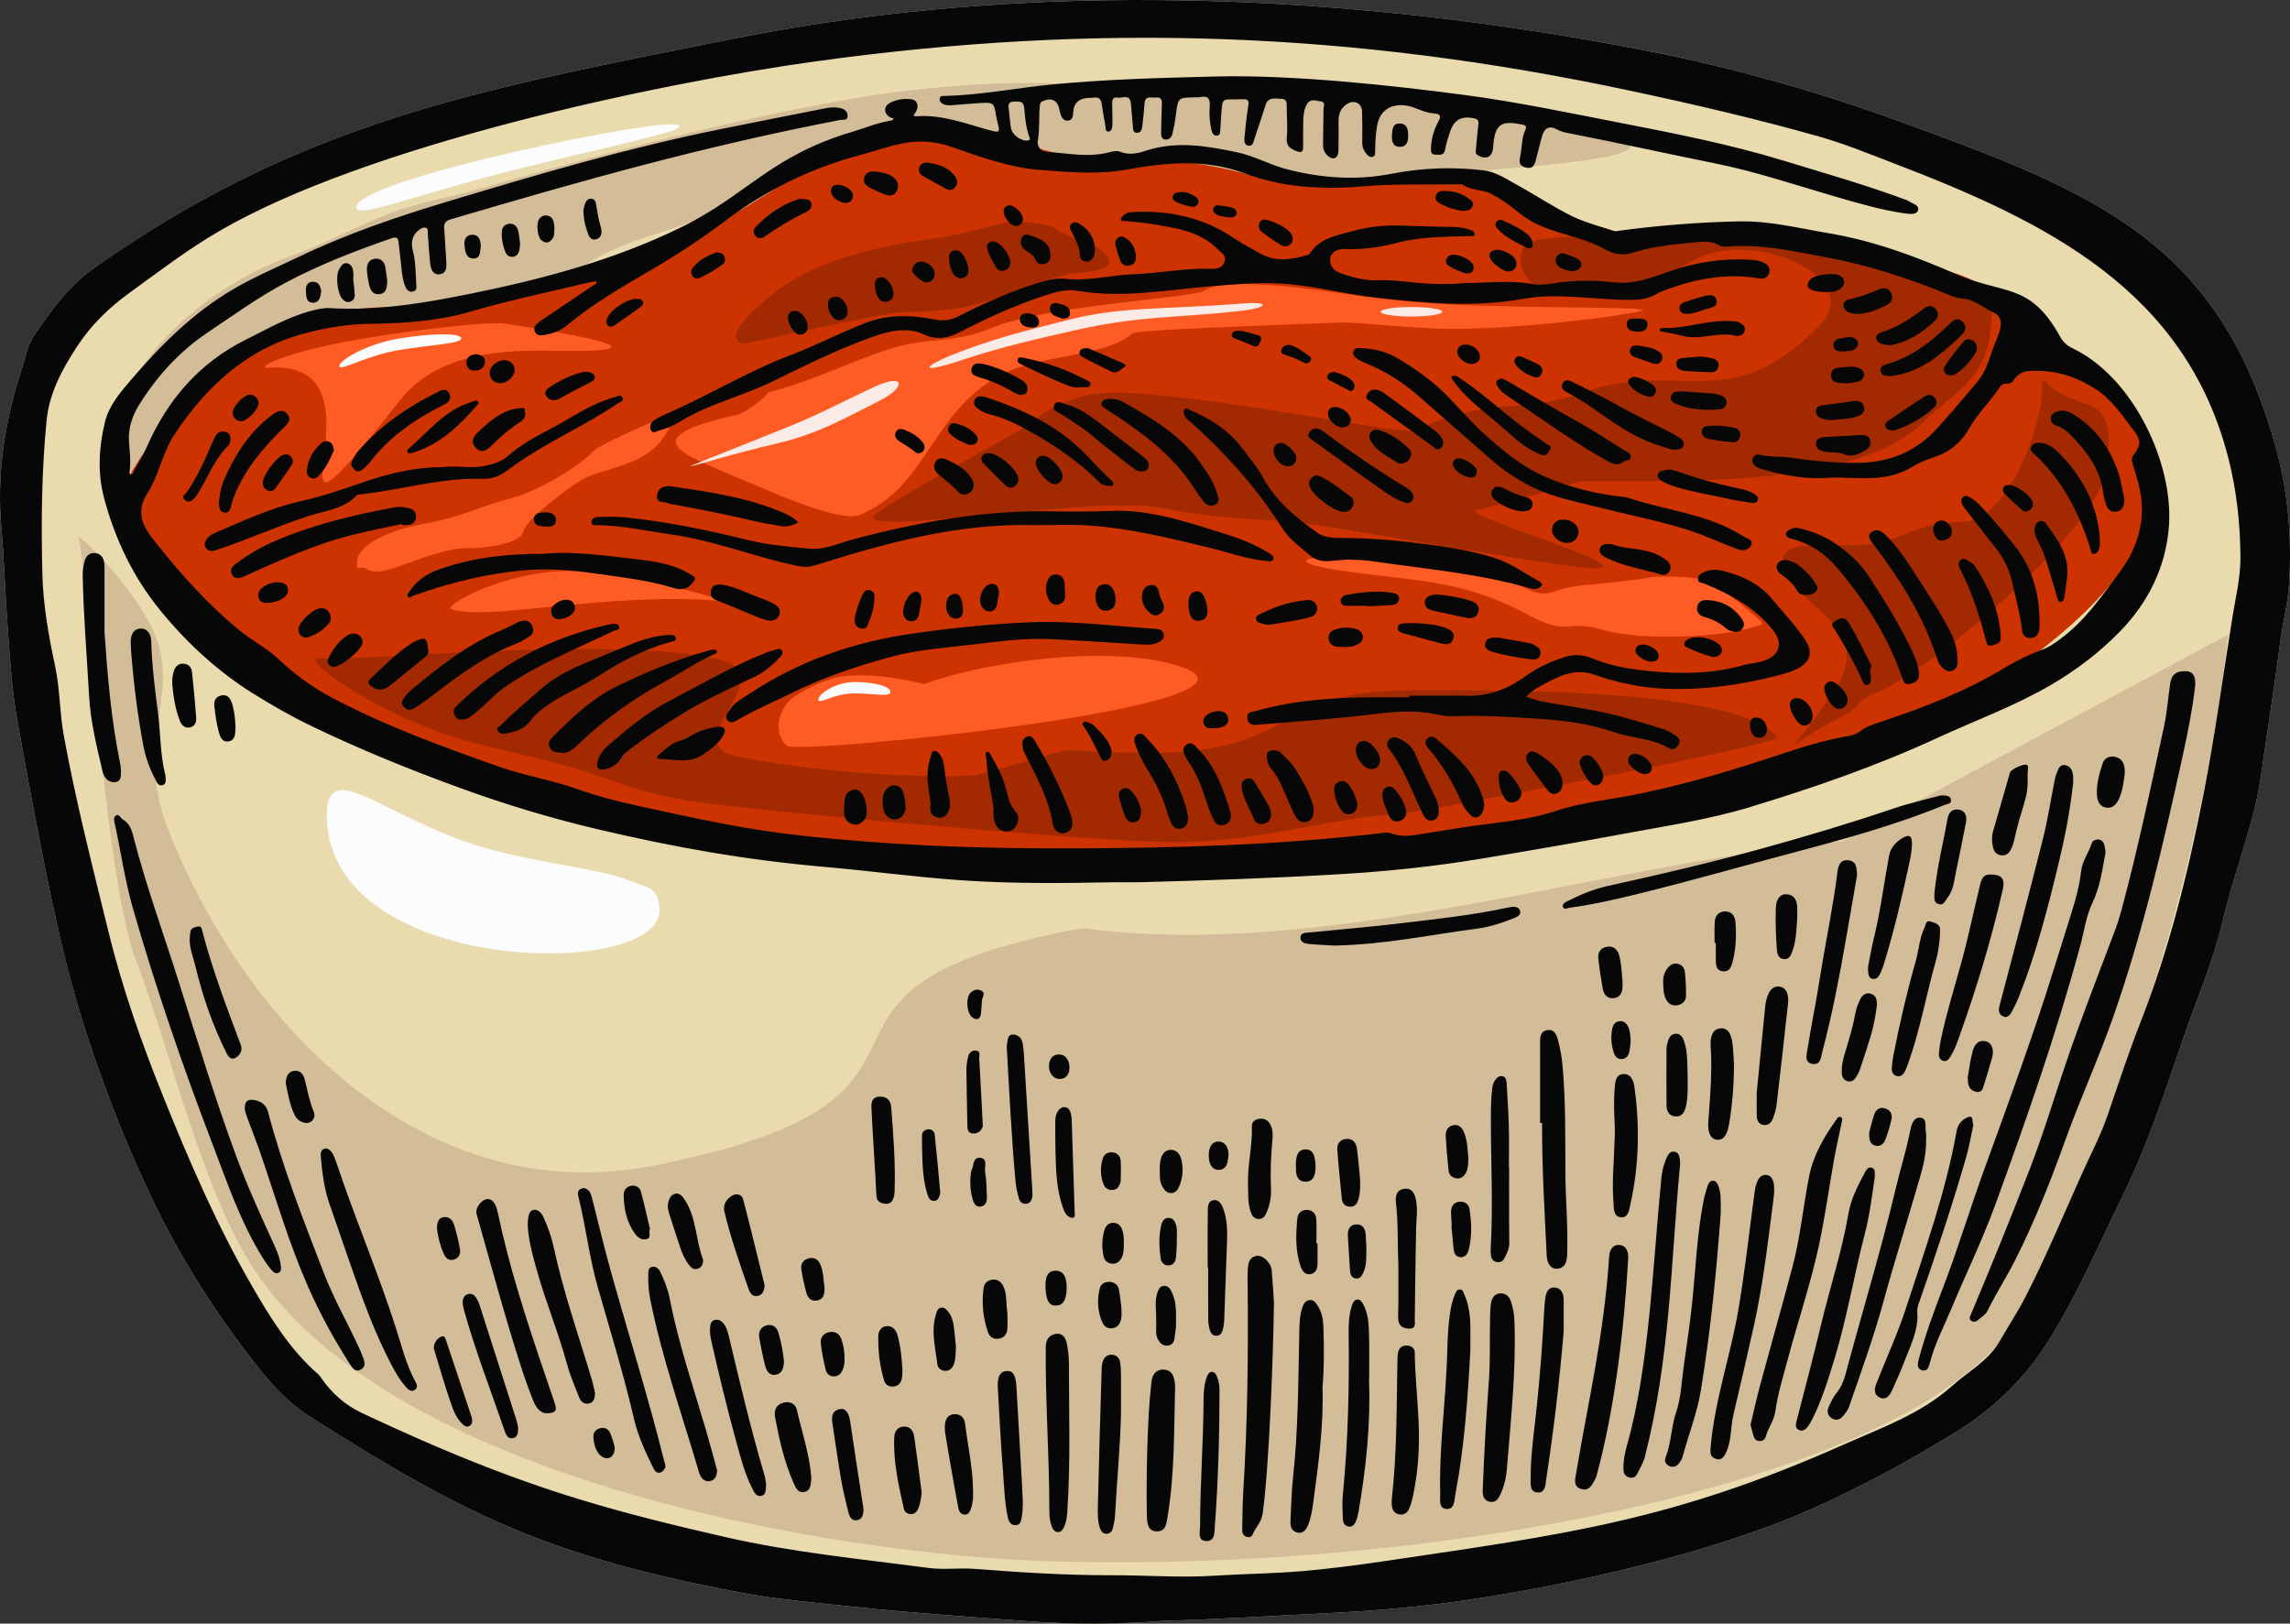 <svg id="_Слой_2" xmlns="http://www.w3.org/2000/svg" width="1080" height="765.76" viewBox="0 0 1080 765.76"><rect x="0" y="0" width="1080" height="765.76" fill="#333333" stroke="none"/><g id="Mexican_food07_143161819"><g id="Mexican_food07_143161819-2"><path d="M549.42 764.39c-21.56 1.74-43.51 1.86-65.4.19-26.64-2.03-53.3-3.75-79.88-6.61-18.5-1.98-37.09-3.49-55.38-6.94-90.03-16.99-129.75-36.64-202.23-82.58-10.03-6.36-17.67-14.49-24.9-23.65-18.68-23.69-34.99-48.9-48.22-75.93-12.5-25.54-22.9-51.97-31.86-79.06-11.83-35.74-18.8-72.49-25.9-109.27-2.59-13.45-4.97-26.93-7.43-40.4-2.68-14.63-3.48-29.47-4.59-44.26-1.18-15.64-1.62-31.33-2.99-46.95-2.23-25.34 1.53-49.82 9.33-73.85 1.88-5.8 2.8-12.05 6.32-17.14 7.92-11.5 16-22.96 27.58-31.17C142.99 56.53 228.29 41.73 346.87 18.07c139.97-27.92 289.27-21.52 429.27 5.77 40.66 7.93 80.38 19.09 119.33 33.24 92.77 33.69 151.34 56.75 178.04 154.72 5.71 20.97 7.43 42.4 6.03 64.01-.59 9.11-2.99 18.04-4.17 27.13-2.73 21.09-6.12 42.09-9.09 63.15-1.87 13.23-5.8 25.9-9.66 38.63-3.01 9.92-6.1 19.84-8.46 29.92-4.38 18.73-12.02 36.32-18.27 54.39-8.72 25.25-16.9 50.74-28.71 74.79-11.3 23.01-21.41 46.65-35.02 68.49-11.25 18.03-26.17 32.32-44.24 43.43-21.87 13.45-44.43 25.71-67.86 36.13-46.24 20.55-113.19 35.64-163.53 42.96-21.46 3.12-43.04 4.96-64.7 6.01-25.36 1.23-50.7 2.89-76.43 3.56h0z" fill="#e9dbad"/><path d="M36.83 252.97c1.78-.17 32.67 30.27 38.38 52.7 6.7 26.29-10.84 47.59 4.06 85.46 37.39 95.04 122.77 179.8 229.56 158.52 165.52-32.98 42.6-82.36 201.61-111.94 114.53 15.65 247.38-30.95 358.7-40.97l181.65-97.38c-11.45 104.94-46.38 219.28-97.82 319.1-39.65 76.95-265.86 123.19-454.9 117.98-107.14-2.95-315.43-39.45-379.23-139.26-23.99-37.55-39.82-105.99-54.48-143.58-15.76-40.44-23.67-192.38-27.53-200.62h0zm21.91-30.45c2.82-4.01-8.38-13.32 2.08-37.65 12.23-28.45 46.02-52.92 74.44-63.42 35.74-13.2 37.59-20.34 80.65-29.63 8.05-1.74 105.7-31.67 187.21-45.46 65.32-11.05 118.06-7.16 120.54-3.09 1.05 1.73 48.47-1.48 96.89 1.36 56.24 3.3 102.68 12.25 111.49 13.72 67.4 11.2 30.3 16.76-20.39 21.05-114.18 9.67-367.48 12.72-374.04 18.25-14.65 12.36-40.11 12.05-63.53 28.71-36.55 26-104.29 10.34-135.93 45.14-9.86 10.85-33.07 24.87-47.59 39.73-15.54 15.9-13.65 18.36-32.62 16.8-4.13-.34 3.14 1.44.58-3.26-.4-.74-.24-1.6.21-2.24h0z" fill="#d3bc98" fill-rule="evenodd"/><path d="M891.94 350.67c28.09-14.55 64.57-36.21 90.72-61.38 21.12-20.33 35.5-42.96 33.28-65.98-2.06-21.37-10.42-39.09-53.68-61.99-11.72-6.2-11.67-11.92-19.96-20.45-15.08-15.52-33.07-12.31-55.97-23.6-9.85-4.85-74.55 1.72-125.63-6.44-29.73-4.75-57.4-27.22-60.29-26.48-37.94-2.36-62.97 5.76-82.7 3.73-27.18-2.8-46.05-15.09-90.39-11.97-36.31 1.22-60.33-24.5-121.69-7.19-4.33-6.85-76.04 47.27-80.37 40.43-22.93 5.14-35.19 16.57-85.41 31.24-29.74 8.68-56.38.17-84.39 7.58-45.26 11.98-104.19 73.32-97.14 90.78 57.36 142 286.99 162.9 478.15 163.13 184.55.23 303.73-43.74 355.47-51.42h0z" fill="#c30" fill-rule="evenodd"/><path d="M238.41 152.67c-7.36-1.44-53.07 3.87-81.08 9.64-26.95 5.56-36.48 11.58-30.89 11.16 63.64-4.87-14.27 112.59 62.34 15.16 17.88-22.74 49.85-23.59 71.44-23.21 73.96 1.33-21.28-12.65-21.81-12.75h0z" fill="#ff5c25" fill-rule="evenodd"/><path d="M556.99 314.48c-31.21-10.61-89.77-3.23-121.12 8.14-.19.07-18.55-5.1-35.6-3.94-9.87.67-19.78 6.33-24.27 8.92-9.22 5.31-11.81 18.48-4.76 24.15 5.4 4.33 239.09-19.15 185.75-37.27h0zM267.86 269.3c29.56.0 77.09 14.57 72.53 14.16-52.63-4.69-111.18 9.84-127.44 3.8-4.29-1.59 25.35-17.96 54.92-17.96h0zm510.04 3.11c-3.39.87-25.63 3.13-30.22 3.51-18.81 1.57-15.72 8.3-31.43-.06-14.36-7.64-66.52-11.36-82.92-12.64-17.51-1.36-27.3 1.83-1.91 5.73 34.26 5.26 56.94 3.72 88.63 20.7 20.93 11.22 16.92 1.9 36.27 7.51 17.47 5.06 57.97 3.89 74.8-2.76 1.59-.63-16.71-14.88-23.6-19.69-3.78-2.64-25.12-3.45-29.62-2.3h0zm-429.46-77.02c-52.77 11.83-25.64 19.01 7.45 33.27 17.08 7.36 41.72 17.44 49.6 14.17 32.2-13.33 33.24-48.12 66.64-66.09 18.13-9.76 47.85-7.8 61.84-19.4 2.25-1.87 55.8-3.48 97.32-5.21 10.34-.43 38.35 3.68 62.21 2.88 41.91-1.42 83.26-7.95 81.14-8.83-3.57-1.48-48.73-.82-87.71-2.43-24.48-1.01-46.33-4.18-54.57-5.43-27.21-4.12-57.03-6.59-63.91-1.46-5.13 3.83-74.63 6.78-100.79 17.84-16.16 6.83-30.38 4.89-43.81 8.64-19.7 5.5-38.13 15.72-61.87 21.81-.22 2.14-11.04 9.68-13.53 10.24h0zm-37.28 2.3c-.91.05-28.31 11.85-31.32 15.08-7.66 8.22-27.44 19.28-38.37 22.1-16.38 4.24-23.97 9.24-43.02 12.46-7.92 1.34-29.77 7.41-30.11 17.96-.18 5.63.56.51 5.12 3.35 7.68 4.79 29.81-10.49 48.12-10.17 5.62.1 24.52-1.5 25.5-8.41.65-4.59 23.29-22.4 29.99-25.09 16.25-6.53 32.33-6.45 40.21-26.94.61-1.58-5.6-.38-6.13-.34h0z" fill="#ff5c25" fill-rule="evenodd"/><path d="M206.26 344.99c-34.02-12.35-65.66-35.37-55.58-34.49 18.81 1.64 142.64-11.3 189.38.77 29.21 7.55-22.33 39.73 7.7 45.54 53.89 10.42 108.24 9.91 113.31 8.56 62.34-16.61 22.8-10.36 82.38-10.36 68.01.0 57.74-29.68 121.23-29.35 18.98.1 152.65-3.3 173.56 21.87 2.98 3.59-167.38 35.3-176.39 35.98-41.49 3.14-68.35 14.21-111.61 13.64-39.19-.51-201.54-15.46-225.38-19.45-13.75-2.3-25.63-5.69-35.49-9.27-35.22-12.8-58.36-14.45-83.1-23.43h0zM477.51 104.46c-12.29 2.11-21.36 5.76-36.76 7.94-24.71 3.5-52.42 9.09-73.05 23.82-3.34 2.39-29.33 22.26-17.52 25.94 1.12.35 64.56-14.83 77.09-15 42.83-.58 41.78-9.92 76.01-17.73 7.23-1.65 28.03-.57 16.13-11.47-4.36-3.99-13.89-4.75-21.85-10.21-4.27-2.93-20.02-3.3-20.05-3.29h0zm485.38 76.3c2.26 14.04-14.31 64.3-36.72 65.22-30.25 1.23-26.81 11.77-57.57 11.11-20.93-.45-40-.78-17.96 23.6 9.51 10.52 31.23 20.55 13.82 46.04-24.94 36.52-25.46 25.32 6.14 10.34 4.1-1.95 7.06-7.7 12.33-9.53 24.8-8.62 105.55-76.78 110.18-105 6.89-41.88-12.75-25.1-29.39-43.49l-.83 1.7h0zm-243.77-65.56c-8.62 15.15 12.18 31.22 36.37 22.05 15.57-5.91 20.39-1.35 43.52-14.57 26.83-15.33 81.09 8.03 59.4 30.52-43.17 44.77-66.56 15.06-113.28 32.4-24.61 9.13-49.06 2.09-76 17.24-6.01 3.38-88.53-15.53-140.08-17.64-22.39-.92-37.55 9.46-40.37 12.67-3.25 3.69-79.25 43.5-77.03 46.42 5.5 7.24 106.61-10.54 135.64-4.79 17.94 3.55 38.07 5.42 57.74 6.16 14.78.56 134 22.92 147.26 22.39 21.6-.86-65.02-25.32-55.86-27.43 24.76-5.7 47.6-13.6 48.86-13.62 44.19-.72 129.57 4.32 162.15-28.27 15.37-15.37 30.57-19.1 31.83-49.04.92-21.79-28.78-8.03-45.26-23.69-5.19-4.93-53.91-16.48-58.13-17.16-4.66-.75-113.52.62-116.79 6.37h0z" fill="#a32900" fill-rule="evenodd"/><path d="M403.21 321.67c9.25.0 16.75 2.09 16.75 4.66s-8.02.69-17.27.69-16.75 5.52-16.75 2.94 8.02-8.29 17.27-8.29h0z" fill="#fcfcfc" fill-rule="evenodd"/><path d="M188.17 159.68c15.79-2.62 28.93-2.68 29.35-.14.42 2.54-13.57 2.95-29.36 5.57-15.79 2.62-27.69 10.18-28.11 7.64-.42-2.54 12.33-10.45 28.12-13.07h0z" fill="#fcfcfc" fill-rule="evenodd"/><path d="M367.32 208.93c-44.7 10.47-67.05 21.25 5.47-8.05 13.32-5.38 26.09-12.14 39.1-18.21 15.4-7.19 15.43-.02 3.18 6.18-14.86 7.53-29.15 15.72-47.75 20.08h0zm298.32-64.13c8.01.0 14.51 1.01 14.51 2.24s-6.5 2.25-14.51 2.25-14.51-1.01-14.51-2.25 6.49-2.24 14.51-2.24h0zm-212.96 21.16c18.73-7.14 34.76-10.89 49.81-14.75 26.55-6.82 42.62-4.92 84.66-8.13 11.76-.9 11.66 2.09-3.39 3.72-30.15 3.26-46.57 2.08-77.41 9.1-17.73 4.04-35.37 8.09-52.15 13.74-21.52 7.24-20.17 3.43-1.52-3.68h0z" fill="#faebe6" fill-rule="evenodd"/><path d="M549.42 764.39c-21.56 1.74-43.51 1.86-65.4.18-26.64-2.03-53.3-3.76-79.88-6.61-18.5-1.98-37.09-3.49-55.38-6.94-90.03-16.99-129.75-36.64-202.23-82.58-10.04-6.36-17.67-14.49-24.9-23.65-18.68-23.69-34.99-48.9-48.22-75.93-12.5-25.54-22.9-51.97-31.87-79.06-11.83-35.74-18.8-72.49-25.9-109.27-2.59-13.44-4.97-26.93-7.43-40.4-2.68-14.63-3.48-29.47-4.59-44.26-1.18-15.64-1.62-31.33-2.99-46.95-2.22-25.34 1.53-49.83 9.33-73.85 1.89-5.81 2.81-12.04 6.32-17.14 7.92-11.5 16-22.96 27.58-31.17C142.99 56.53 228.29 41.73 346.88 18.07c139.96-27.92 289.26-21.52 429.27 5.77 40.66 7.93 80.38 19.09 119.33 33.24 92.77 33.69 151.34 56.75 178.04 154.72 5.71 20.97 7.43 42.4 6.03 64.01-.59 9.11-2.99 18.04-4.17 27.13-2.73 21.09-6.12 42.09-9.09 63.15-1.87 13.23-5.8 25.9-9.66 38.63-3.01 9.92-6.1 19.84-8.46 29.92-4.38 18.73-12.03 36.32-18.27 54.39-8.72 25.25-16.9 50.74-28.71 74.79-11.3 23.02-21.41 46.66-35.02 68.49-11.25 18.03-26.17 32.32-44.24 43.43-21.87 13.45-44.43 25.71-67.86 36.13-46.24 20.55-113.19 35.64-163.53 42.96-21.46 3.12-43.04 4.96-64.7 6.01-25.36 1.23-50.7 2.89-76.43 3.56h0zM385.06 28.88c-76.11 10.54-212.11 39.6-281.79 80.19-14.82 8.63-28.46 19.08-42.34 29.14-9.72 7.05-18.07 15.21-24.62 25.25-6.97 10.66-13.05 21.93-14.32 34.7-2.39 23.96-2.59 48.05-2.02 72.12.35 14.8 2.89 29.33 6 43.79 2.33 10.8 2.13 21.97 4.11 32.83 5.68 31.14 13.55 61.79 21.07 92.52 6.49 26.54 15.55 52.22 25.73 77.52 12.31 30.59 25.36 60.88 41.9 89.48 8.78 15.19 17.96 30.2 31.48 41.88.39.34.68.81.98 1.25 4.99 7.27 11.34 13.06 19.31 16.8 11.91 5.58 23.89 11.05 36 16.2 48.69 20.74 83.63 30.52 135.54 42.39 31.59 7.22 63.73 10.32 95.73 14.55 7.28.96 14.62-.12 21.9.45 21.46 1.67 42.94 3.04 64.46 2.99 16.2-.04 32.38 1.26 48.59.22 14.17-.91 28.41-.98 42.55-2.25 12.68-1.14 25.33-2.8 37.96-4.67 84.89-12.57 135.34-18.93 216.41-54.98 17.67-7.85 36.14-14.37 50.93-27.58 7.64-6.83 17.01-11.72 22.42-21.07 4.06-7.01 8.52-13.8 12.23-21.02 9.67-18.81 17.79-38.34 26.43-57.62 4.13-9.22 8.89-18.14 12.2-27.73 5.02-14.58 9.78-29.27 15.41-43.61 13.76-35.05 22.72-71.38 29.93-108.22 5.42-27.67 9.14-55.62 13.63-83.44 1.51-9.31 3.8-18.59 3.75-28.02-.08-15.58-1.7-31.05-5.53-46.23-20.13-79.93-85.93-112.13-158.39-139.86-11.54-4.42-22.99-9.12-34.9-12.49-29.55-8.37-59.47-15.3-89.5-21.69-130.36-27.74-250.46-32.15-383.22-13.78h0zm142.05 387.19c-25.71.52-50.2.77-74.6-.96-21.07-1.49-42.05-4.35-63.1-6.2-37.64-3.31-70.46-9.09-107.3-17.75-22.14-5.2-43.89-11.78-65.28-19.58-23.75-8.66-47.15-18.15-69.91-29.14-9.56-4.61-18.85-9.89-27.84-15.54-16.8-10.55-31.24-23.96-43.71-39.29-12.64-15.53-21.14-33.38-26.28-52.69-3.17-11.9-2.48-24.01.41-35.9 1.84-7.58 6.87-13.53 11.76-19.26 14.29-16.74 29.78-32.32 48.95-43.48 9.95-5.79 20.65-10.34 31.07-15.32 22.6-10.8 46.21-18.81 70.18-26.02 43.32-13.02 83.75-24.94 128.22-34 16.67-3.4 33.37-6.65 50.05-9.96 2.11-.42 4.22-.45 6.34-.06 2.05.38 3.56 1.44 3.68 3.58.15 2.57-2.26 1.84-3.51 2.08-64.23 12.37-121.34 28.46-183.8 46.9-2.35.69-3.17 1.91-2.97 4.32.44 5.16.62 10.35 1 15.52.19 2.68.16 5.54-3.03 6.01-3.21.47-4.25-2.3-4.54-4.91-.51-4.62-.73-9.27-1.14-13.91-.1-1.09.52-2.64-.99-3.1-1.17-.36-2.31.39-3.28 1.13-3.31 2.56-3.71 6.08-2.77 9.74 1.35 5.22 1.28 10.54 1.59 15.83.08 1.31.41 2.83-1.32 3.33-1.89.55-3.1-.6-3.77-2.15-1.28-2.96-1.62-6.14-1.93-9.33-.38-3.96-.94-7.91-1.35-11.87-.21-2.06-1.27-2.4-3-1.8-17.23 5.94-34.16 12.49-50.32 21.08-12.89 6.86-24.65 15.38-36.7 23.46-13.45 9.02-24.16 20.88-32.58 34.56-2.93 4.77-4.87 10.5-4.52 16.64.27 4.62.96 9.27.34 13.93-.08.62-.3 1.46.43 1.76.86.34 1.09-.58 1.36-1.11 2.01-3.88 4.41-7.53 6.18-11.58 9.78-22.43 24.92-40.01 47.14-51.01 9.99-4.94 19.67-10.59 30.6-13.44 2.85-.74 5.7-1.44 8.64-1.26 22.79 1.39 45.06-2.46 67.21-6.96 33.95-6.9 67.31-15.86 98.57-31.19 31.14-15.26 42.09-33.64 80.99-45.1 5.73-1.69 11.25-4.07 17.19-5.07.76-.13 1.6-.22 2.06-1.02-.6-.23-1.25-.38-1.8-.7-2.93-1.7-3.11-5.05-.17-6.67 3.08-1.7 6.6-2.2 10.06-1.83 2.99.32 4 3.24 2.25 6.08-.67 1.08-1.95 2.16.56 1.97 11.89-.88 22.75 3.44 33.89 6.46 5.34 1.45 5.37 1.35 4.09-3.79-.2-.77-.4-1.55-.53-2.33-1.12-6.86-1.12-6.92-7.87-6.56-4.25.23-8.48.69-12.72.98-1.58.11-3.21.22-4.67-.63-.98-.57-1.66-1.4-1.4-2.62.26-1.25 1.34-1.07 2.25-1.09 16.79-.37 33.27-3.68 49.93-5.33 25.83-2.55 51.72-3.17 77.65-3.84 35.83-.91 82.37 4.01 118.69 8.85 23.84 3.18 47.38 8.15 70.99 12.73 26.5 5.15 53.09 10.34 78.83 18.23 18.87 5.78 37.94 11.19 56.5 18.06.75.27 1.56.5 2.19.95 1.73 1.23 5.15 1.79 4.32 4.34-.7 2.13-3.92 1.72-6.1 1.42-11.36-1.6-22.33-4.87-33.31-8.06-18.64-5.41-37.09-11.66-56.09-15.5-23.32-4.7-46.54-9.87-69.89-14.41-1.71-.33-3.31-.8-4.86-1.65-3.43-1.87-5.84-.86-6.98 2.97-1.14 3.82-1.98 7.72-3.04 11.57-.63 2.3-1.43 4.26-4.65 3.46-2.98-.74-3.34-2.41-2.74-5.01.97-4.25.56-8.79 2.51-12.85.76-1.58.0-2.18-1.44-2.41-.26-.04-.52-.09-.78-.14-9.68-1.9-12.27.25-13.02 10.85-.32 4.51-3.09 5.97-7.11 3.84-1.47-.78-1.07-1.99-.97-3.11.33-3.84.64-7.69 1.14-11.51.25-1.89-.42-2.59-2.22-2.94-5.78-1.14-9.24.7-11.09 6.26-.92 2.77-1.89 5.56-2.36 8.43-.5 3.03-2.49 2.5-4.45 2.5-2.44.0-2.28-1.65-2.22-3.32.17-4.47 1.43-8.65 3.58-12.54 1.27-2.3.72-3.36-1.92-3.56-3.34-.25-6.38-1.48-9.5-2.7-6.72-2.62-15.91-1.63-17.61 8.54-.66 3.97-.84 7.91-.9 11.9-.02 1.02.19 2.24-1.16 2.67-1.19.37-2.01-.31-2.76-1.15-1.48-1.65-2.23-3.49-2.18-5.79.1-4.78.06-9.57-.07-14.36-.11-3.9-3.51-5.7-6.89-3.72-3.22 1.89-4.26 4.87-4.21 8.45.07 4.52.05 9.04-.04 13.56-.09 4.82-3.62 4.56-5.9 1.66-1.05-1.33-1.4-2.82-1.37-4.47.09-5.58.19-11.16.23-16.75.0-1.29 1.14-3.23-1.19-3.52-2.35-.3-5.1-1.62-6.75 1.49-1.41 2.67-1.59 5.6-1.63 8.53-.06 3.85-.03 7.71-.04 11.56.0 2.2-.82 2.67-2.99 1.89-3.2-1.14-5.1-2.54-4.72-6.51.43-4.61.0-9.29-.02-13.95-.01-2.01.25-4.31-2.71-4.28-2.73.02-5.99-1.09-7.26 2.93-1.67 5.32-3.49 10.6-5.25 15.9-.49 1.49-.75 3.59-2.77 3.31-2.24-.31-2.1-2.52-1.93-4.21.49-4.89.99-9.79 1.78-14.64.38-2.32-.11-3.2-2.51-3.08-10.66.52-9.51-1.95-10.38 9.27-.13 1.72-.2 3.45-.32 5.17-.09 1.17.04 2.61-1.62 2.73-1.45.11-2.12-1.05-2.43-2.23-.95-3.76-1.25-7.65-.93-11.48.32-3.77-.88-5.25-4.66-4.43-.76.17-1.59.07-2.39.09-7.93.13-7.88.14-8.89 8.17-.38 3.03-.94 6.04-1.63 9.01-.38 1.66-1.61 2.95-3.44 2.7-1.87-.25-1.94-1.98-1.91-3.46.08-4.38.18-8.77.37-13.15.09-2.07-.4-3.47-2.8-3.17-2.1.26-5.1-1.24-5.37 2.77-.24 3.58-.65 7.14-1.08 10.7-.17 1.47-.57 3.13-2.42 3.16-2.13.04-1.91-1.85-2.04-3.23-.35-3.57-.56-7.16-.93-10.73-.47-4.5-4-2.26-6.24-2.63-2.56-.43-2.62 1.46-2.57 3.34.09 3.19.18 6.38.1 9.56-.04 1.3-.34 3.06-1.89 3.11-1.62.05-1.2-1.77-1.4-2.83-.66-3.39-1.29-6.79-1.74-10.21-.31-2.31-1.38-3.3-3.7-2.98-.92.13-1.86.11-2.79.16q-6.62.4-6.96 6.78c-.09 1.8-.23 3.69-2.48 3.9-2.1.2-2.96-1.45-3.56-3.15-.22-.62-.32-1.29-.44-1.94-.86-4.45-3.55-5.85-7.8-4.13-1.45.58-1.41 1.73-1.51 2.92-.45 5.28.06 10.57-.9 15.87-.43 2.38 1.14 4.99 4.33 5.2 9.9.64 19.8 2.8 29.73.1 1.5-.41 3.38-.73 4.71-.19 4.31 1.75 8.46.76 12.43-.53 14.3-4.64 28.31-2.21 42.5.74 8.43 1.75 15.85 6.06 24.08 8.15 16.16 4.11 32.42 5.27 48.9 2.06 14.45-2.82 29.04-3.38 43.62-1.61 6.11.74 11.32 4.48 16.66 7.39 8.4 4.58 16.37 9.98 24.94 14.17 6.27 3.06 13.19 4.8 19.86 7 .92.3 2.1-.08 3.15-.22 18.47-2.44 37.02-3.89 55.64-4.3 14.47-.32 28.47 3.24 42.62 5.62 20.85 3.52 40.47 10.76 59.72 19.17 23.01 10.05 34.93 3.75 49.28 29.64 1.35 2.43 3.2 4.18 5.69 5.36 28.59 13.53 47.74 53.99 45.6 83.83-1.37 19.08-9.6 36.03-23.26 49.97-9.64 9.84-20.38 18.02-32.34 25.01-17.2 10.06-35.83 16.81-53.79 25.1-28.67 13.24-58.46 23.52-88.62 32.67-19.1 5.79-38.9 8.7-58.49 12.36-22.87 4.27-45.8 8.21-68.75 12-21.78 3.59-43.69 5.86-65.77 7.17-31.2 1.85-62.41 2.95-93.64 3.77-4.12.11-8.24.02-11.12.02h0zm343.12-190.68h0v-.1c-2.4.0-4.8-.16-7.18.03-10.77.83-21.2-.91-31.49-3.93-1.41-.41-2.84-.75-3.92-1.83-1.01-1-1.67-2.1-.91-3.55.7-1.33 1.77-1.93 3.29-1.53 4.81 1.28 9.81.64 14.67 1.37 10.65 1.59 21.32 2.6 32.12 2.41 14.64-.25 26.99-5.38 36.8-16.23 6.33-7 12.43-14.2 18.51-21.41 2.4-2.85 4.24-6.14 5.49-9.67 1.37-3.87 2.64-7.75 4.28-11.55 2.68-6.18 2.28-10.14-1.56-11.91-4.95-2.28-9.14-6.33-15.01-6.7-2.07-.13-4.17-.9-6.11-1.7-18.72-7.74-37.89-14.01-57.83-17.73-15.67-2.92-31.27-6.5-47.42-5.03-1.01.09-2.21-.1-3.07-.6-3.31-1.94-6.87-1.88-10.47-1.53-10.05.96-20.13 1.72-29.85 4.85-4.43 1.43-8.73 1.22-13.06-1.18-6.18-3.42-12.93-5.55-19.72-7.5-7.71-2.21-15.23-4.86-21.5-10.1-3.99-3.34-8.22-6.27-12.81-8.77-4.39-2.38-9.84-1.42-13.93-4.6-15.68.26-31.43-.32-47.02 1.01-19.01 1.62-37.7.52-55.39-6.1-18.56-6.94-37.16-5.21-55.44-1.89-14.1 2.56-27.93 1.29-41.55.19-13.96-1.14-27.7-6.04-41.14-10.77-7.58-2.67-15.23-3.26-23.16-1.75-6.69 1.27-13.04 3.65-19.58 5.37-23.59 6.22-45 16.68-64.47 31.37-11.36 8.57-23.3 16.32-35.6 23.5-13.55 7.9-27.1 15.8-39.2 25.92-3.07 2.57-7.04 3.71-11.02 4.36-1.5.24-2.97-.1-3.72-1.68-.77-1.61.06-2.83 1.18-3.88.68-.63 1.44-1.18 2.21-1.7 7.94-5.35 15.89-10.67 23.81-16.04.78-.53 2.04-.74 1.99-2.11-.9.09-1.82.08-2.68.29-18.87 4.54-37.94 8.4-56.54 13.87-15.76 4.63-31.68 5.66-47.83 5.85-10.57.13-20.93 1.89-31.05 4.61-27 7.26-46.05 24.9-61.1 47.65-5.71 8.64-7.3 19.22-12.77 27.72-6.1 9.5-1.46 16.4 3.77 22.99 12 15.1 24.83 29.49 39.86 41.75 5.88 4.8 12.82 8.29 18.27 13.47 7.6 7.22 16.08 13.33 25.1 18.1 25.3 13.39 52.19 23.21 79.17 32.69 12.05 4.24 24.78 6.21 36.77 10.52 8.67 3.11 17.47 5.43 26.42 7.4 46.86 10.32 64.1 13.83 110.95 17.41 31.17 2.38 62.39 3.16 93.64 3.1 49.62-.09 99.17-1.47 148.52-7.25 1.31-.15 2.62-.42 3.94.11 4.11 1.65 8.35 1.32 12.58.67 6.7-1.05 13.39-2.12 20.08-3.21 14.93-2.44 30.19-3.06 44.71-7.84 7.98-2.63 16.22-4.18 24.5-5.48 26.35-4.15 51.89-11.44 77.15-19.78 12.25-4.05 24.46-8.16 37.23-10.29 1.87-.31 3.67-.97 5.12-2.12 3.11-2.47 6.79-3.51 10.46-4.73 19.96-6.64 39.49-14.25 57.59-25.19 5.8-3.51 11.93-6.45 18.31-8.81 2.9-1.08 5.33-2.86 7.82-4.67 11.91-8.69 20.13-20.8 28.65-32.33 8-10.82 11.9-23.75 9.21-37.66-.83-4.29-2.21-8.49-3.48-12.67-.5-1.62-.69-2.87.49-4.4 3.2-4.13 3.58-6.74.45-10.79-5.58-7.19-10.37-15.04-18.39-20.17-7.83-5.01-16.14-8.18-25.36-8.54-4.89-.19-10.25-.89-13.45 4.52-.71 1.19-2.1 1.54-3.52 1.49-1.14-.03-2.06.39-2.71 1.36-4.54 6.87-10.62 12.57-14.72 19.81-3.32 5.88-8.16 10.31-14.64 12.78-3.97 1.51-8.18 2.74-11.72 4.98-8.47 5.35-17.69 5.94-27.23 5.5-1.59-.07-3.19.0-4.78.0h0zM475.8 51.94h0c.24 2.24.48 4.47.73 6.71.06.53.13 1.05.21 1.57.54 3.32 4.74 6.46 7.96 6.04 1.25-.17 1.08-.81.77-1.65-1.61-4.4-2.04-9.04-2.42-13.64-.29-3.45-2.33-3.06-4.68-3.07-3.22.0-2.83 1.98-2.57 4.03h0zm559.52 271.04c-1.24 10.99-3.48 22.35-5.95 33.63-9.1 41.41-18.65 82.71-32.68 122.81-6.94 19.83-15.71 38.96-22.8 58.72-6.83 19.04-14.27 37.81-23.35 55.87-4.09 8.14-9.08 15.83-13.1 24.04-1.02 2.09-3.12 3.23-4.81 4.7-.89.78-1.93.88-2.94.18-1.19-.82-.69-1.81-.27-2.82 9.56-22.65 18.79-45.43 27.69-68.35 6.5-16.74 11.61-33.94 17.4-50.91 7.17-20.98 15.25-41.65 23.08-62.39 1.08-2.87 1.99-5.75 2.79-8.7 7.8-28.88 13.91-58.15 20.25-87.36 1.43-6.6 1.86-13.41 2.89-20.1.45-2.92 1.68-5.18 5.18-5.64 4.72-.61 6.74 1.01 6.62 6.3h0zm-42.31 79c-1.52 8.07-2.52 16.21-6.17 23.8-3.06 6.38-3.92 13.5-5.76 20.29-11.21 41.33-25.33 81.69-39.99 121.89-6.2 17.01-14.12 33.24-21.08 49.91-3.37 8.08-7.48 15.87-9.73 24.41-.52 1.97-1.03 4.8-3.89 3.94-2.65-.8-1.95-3.41-1.39-5.48 3.05-11.3 7.08-22.29 11.27-33.19 7.16-18.61 12.86-37.71 19.68-56.43 8.14-22.32 16.26-44.66 23.93-67.15 6.13-17.98 11.6-36.18 17.32-54.3 1.92-6.09 3.55-12.31 4.25-18.63.55-4.95 3.55-8.71 4.98-13.19.38-1.2 1.49-1.89 2.8-1.92 1.49-.03 2.6.8 3.07 2.12.43 1.22.48 2.58.7 3.93h0zM132.53 597.64c.07 1.12-.05 2.19-1.23 2.67-1.14.48-2.05-.05-2.83-.89-1.71-1.87-3.14-3.93-4.49-6.08-10.65-17.06-16.96-36.03-24.09-54.64-13.89-36.26-26.45-72.97-37.21-110.29-3.76-13.05-5.62-26.52-8.51-39.76-.3-1.36-.83-3.26.58-4.07 1.43-.82 2.04 1.22 3.12 1.85 3.14 1.82 4.19 4.78 5.05 8.14 5.92 23.07 14.1 45.44 21.27 68.12 8.7 27.5 17.1 55.1 27.06 82.18 5.47 14.86 12.08 29.22 18.65 43.6 1.33 2.92 2.33 5.94 2.63 9.16h0zm693.05 74.33c1.53-6.36 2.91-12.73 4.61-19 4.99-18.47 10.24-36.86 15.14-55.35 3.71-14.02 5.07-28.5 7.86-42.71 1.99-10.17 7.1-18.77 12.97-27.04.45-.63 1-1.45 1.9-1.01 1.09.53.71 1.62.53 2.49-1.18 5.72-2.53 11.42-3.56 17.17-2.41 13.47-4.25 27.05-7.11 40.42-3.94 18.45-10.03 36.36-14.9 54.58-2.13 7.96-4.6 15.85-5.72 24.01-.62 4.52-3.47 7.99-4.62 12.21-.37 1.36-1.67 2.05-3.18 1.87-1.33-.16-2.14-.99-2.5-2.26-.5-1.78-.95-3.57-1.43-5.38h0zm-33.22-122.88c-4.5 48.04-4.56 90.49-16.58 137.9-.73 2.88-2.37 5.54-3.72 8.23-.73 1.45-2.09 2.07-3.7 1.61-1.93-.55-2.73-2.09-2.75-3.95-.04-3.75.63-7.45 1.64-11.01 10.69-37.43 12.29-86.54 16.3-126.39.3-3.04.98-6.05 2.21-8.87.74-1.69 1.63-3.76 3.86-3.45 2.53.36 2.42 2.8 2.73 4.74.08.52.01 1.06.01 1.2h0zm-191.54 65c-.32 25.43-2.29 78.42-5.35 99.9-.57 3.97-3.4 6.48-4.79 9.87-.43 1.05-1.66 1.33-2.78.97-1.69-.53-2.08-1.97-2.05-3.5.12-5.98.12-11.98.5-17.94 2-31.65 2.37-64.65 2.08-96.36-.03-2.66-.11-5.32.03-7.97.17-2.97.5-6.15 4.23-6.74 2.97-.47 6.76 3.28 7.07 6.84.47 5.43.77 10.87 1.05 14.94h0zm210.75-42.57c-1.95 27.4-4.78 55.79-9.38 84.03-1.77 10.86-5.81 20.94-8.63 31.42-.33 1.24-1.13 2.42-1.95 3.43-1.1 1.36-2.62 1.78-4.3 1.04-1.74-.77-2.46-2.36-1.83-3.94 2.75-6.96 2.66-14.52 5.07-21.64 2.31-6.81 2.52-14.34 3.53-21.57 1.41-10 2.96-19.98 3.99-30.02 1.65-16.04 2.26-32.19 5.38-48.07.46-2.33 1.17-4.63 1.89-6.9.36-1.14 1.03-2.37 2.36-2.42 1.55-.07 2.26 1.27 2.74 2.51 1.4 3.57 1.01 7.33 1.11 12.15h0zm-696.08-48.06c-.36-3.91 1.28-5.01 3.79-4.72 3.52.42 6.18 2 7.18 5.81 6.83 26 16.64 50.96 26.31 75.98 4.56 11.79 10.8 22.79 16.14 34.22.95 2.04 1.85 4.12 2.59 6.24.71 2.02.73 4.06-1.62 5.08-2.22.96-3.45-.55-4.51-2.19-7.59-11.73-14.31-23.95-19.95-36.72-9.03-20.44-15.28-41.88-22.49-62.97-2.02-5.9-4.37-11.69-6.52-17.55-.5-1.36-.8-2.79-.91-3.18h0zm792.86 14.24c.29 8.14-2.36 15.73-4.57 23.37-4.99 17.23-10.48 34.33-15.18 51.63-4.67 17.2-10.72 33.92-16.55 50.72-.55 1.58-1.66 3.04-2.76 4.34-1.38 1.64-3.23 2.5-5.3 1.21-2.15-1.34-2.49-3.42-1.49-5.58 1-2.16 2.03-4.4 3.51-6.23 2.15-2.67 3.47-5.61 4.33-8.86 7.81-29.27 16.72-58.23 23.71-87.73 2.13-9.01 5-17.85 6.76-26.99.52-2.71 1.53-6.73 4.78-6.46 3.58.3 2.11 4.49 2.71 7.01.27 1.13.04 2.38.04 3.58h0zm-71.68 25.64c-2.7 20.8-4.98 41.66-9.56 62.17-3.11 13.97-6.37 27.91-9.62 41.84-1.38 5.92-.79 12.21-3.54 17.86-1.02 2.1-2.19 3.76-4.85 2.8-2.4-.87-2.59-2.44-2.38-5.01 1.84-22.11 9.27-43.07 13.03-64.75 3.21-18.57 5.21-37.34 7.75-56.02.77-5.63 2.54-8.26 5.39-8.09 2.92.17 4.16 3.05 3.79 8.8.0.13-.02.27-.03.4h0zm-212.96 90.91c.62 17.83-1.91 36.14-4.37 54.46-.48 3.55-1.05 7.11-2.4 10.47-.89 2.21-2.21 4.2-4.97 3.65-2.67-.54-3.49-2.75-3.38-5.19.35-7.17.51-14.36 1.29-21.49 2.38-21.85 2.37-43.78 2.86-65.7.09-4.38-.01-8.8 1.25-13.06.57-1.9 1.34-4.01 3.69-4.24 2.2-.21 3.16 1.72 4.12 3.28 2.01 3.3 2.29 7.06 2.39 10.78.23 8.77.36 17.54-.47 27.03h0zm291.67-279.12c2.59.04 4.25.16 4.69 1.84.56 2.17-1.61 2.1-2.79 2.59-24.13 9.93-49.25 16.67-74.41 23.34-23.38 6.19-46.63 12.87-70.13 18.63-10.71 2.62-21.46 5.14-32.42 6.57-1.06.14-2.65 1.19-3.19-.3-.55-1.51 1.15-2.3 2.25-2.85 6.06-3.07 12.37-5.67 19-7.12 23.89-5.25 47.7-10.8 71.29-17.27 21.4-5.87 42.65-12.25 63.69-19.35 7.53-2.54 15.34-4.26 22.03-6.08h0zm-31.16 179.75c-1.3 8.79-2.4 18.05-4.75 27.05-5.1 19.53-8.37 39.51-14.25 58.85-2.94 9.66-5.93 19.31-10.44 28.39-.7 1.41-1.48 2.84-2.49 4.04-1.06 1.26-2.56 2.11-4.22 1.04-1.51-.98-1.16-2.49-.79-3.96 3.82-14.91 7.81-29.78 11.37-44.75 4.23-17.81 10.04-35.22 13.14-53.33 1.17-6.82 4.43-13.06 7.69-19.16.66-1.24 1.5-2.86 3.26-2.33 1.78.54 1.37 2.34 1.48 4.17h0zm-157.88-25.23c0-12.74.02-25.48-.02-38.22.0-2.57.27-4.99 3.26-5.56 3-.57 4.34 1.55 5.01 4.01 1.12 4.09 1.92 8.23 2.31 12.49 1.57 17.21 1.26 34.46 1.38 51.7.09 12.08 1.25 24.13.83 36.22-.02.53.05 1.07.01 1.59-.24 3.04-.75 6.03-4.52 6.48-2.91.35-4.97-2.05-5.16-6.26-.95-20.82-2.3-41.62-2.15-62.47-.32.0-.64.0-.96.0h0zm251.38-160.14c-1.38 12.26-3.66 24.38-6.54 36.4-5.18 21.57-10.65 43.05-18.84 63.73-1.03 2.59-2.24 5.12-3.57 7.56-.82 1.51-2.06 3.15-4.09 2.15-1.82-.9-2.33-2.48-1.75-4.69 6.93-26.31 13.9-52.62 20.55-79.01 2.27-9 3.65-18.22 5.47-27.33.23-1.17.48-2.37.95-3.45.8-1.89 1.27-4.52 4.1-4.01 2.54.46 3.48 2.67 3.72 5.07.12 1.19.02 2.39.02 3.58h0zm-209.83 223.95c-1.89 32.96-6.24 70.78-14.99 102.76-.1.38-.25.76-.44 1.11-1.44 2.72-2.85 6.05-6.65 4.95-4.06-1.17-2.95-4.7-2.44-7.71 5.89-34.83 13.01-64.65 15.48-101.04.06-.93.12-1.87.36-2.76.56-2.12 1.84-3.59 4.17-3.6 2.51.0 3.86 1.58 4.35 3.88.24 1.15.16 2.38.16 2.42h0zm-65.93 60.78c1.04-11.39.49-22.82.82-34.23.06-1.99.11-4.01.52-5.94.48-2.2 1.84-3.99 4.28-4.08 2.34-.09 4.06 1.25 4.86 3.45 1.15 3.14 1.67 6.4 1.8 9.75.83 23.29-1.71 46.41-3.56 69.56-.31 3.97-1.21 7.89-2.83 11.56-.99 2.23-2.2 4.55-5.19 3.99-2.97-.56-3.48-3.09-3.38-5.57.34-8.88.77-17.76 1.26-26.64.4-7.29.94-14.57 1.42-21.86h0zm-548.31-112.65c2.42.47 3.37 2.48 4.12 4.42 1.45 3.71 2.62 7.52 3.95 11.28 8.03 22.79 17.28 45.13 24.71 68.14 2.9 8.96 5.07 18.18 9.64 26.54.67 1.22.99 2.56-.44 3.54-1.39.96-2.63.25-3.56-.72-3.15-3.3-5.42-7.22-7.52-11.21-7.81-14.86-13.48-30.61-19-46.41-3.42-9.77-6.73-19.58-10.16-29.35-2.53-7.21-3.42-14.71-4.09-22.26-.15-1.72-.09-3.57 2.34-3.96h0zm121.64 18.73c2.74.53 3.37 2.58 3.91 4.68 2.96 11.57 5.7 23.22 8.92 34.72 8.28 29.68 17.59 59.06 25.03 88.98.28 1.14.93 2.5.57 3.43-.42 1.06-1.4 2.36-2.83 2.46-1.58.11-2.3-1.24-2.88-2.41-3.6-7.42-7.15-14.95-9-22.96-4.83-20.86-11.12-41.3-17.02-61.86-4.08-14.2-5.67-28.95-9.27-43.26-.61-2.41.48-3.47 2.57-3.78h0zM49.29 298.2c1.43 20.74 3.17 41.37 7.35 61.74.21 1.04.38 2.11.37 3.16-.03 2.34.48 5.42-2.71 5.79-3.1.36-5.22-2.12-5.87-4.85-2.78-11.76-5.71-23.51-6.4-35.64-1.08-19.1-2.66-38.18-3.04-57.32-.04-2.16.36-4.21.88-6.28.63-2.49 2.14-4.09 4.75-3.96 2.79.14 4.24 2.02 4.55 4.7.18 1.58.12 3.18.12 4.77.0 9.3.0 18.59.0 27.89h0zm644.12 339.26c-1.25 22.89-2.83 45.27-7.05 67.37-.53 2.77-.26 7.28-4.36 6.83-3.71-.4-2.68-4.62-2.76-7.38-.57-19.7 2.06-39.24 3-58.86.42-8.75.33-17.54 1.64-26.23.46-3.04 1.11-6 2.34-8.83.48-1.13.93-2.33 2.43-2.2 1.3.11 1.46 1.3 1.9 2.27 3.19 7.02 3 14.47 2.88 21.92-.03 1.86.0 3.72.0 5.11h0zm-47.72 14.49c.69 20.53-1.52 40.83-4.98 61.02-.27 1.56-.68 3.12-1.27 4.59-.55 1.39-1.54 2.63-3.26 2.44-1.88-.21-2.79-1.69-2.85-3.34-.16-3.84-.39-7.73-.02-11.54 2.45-25.28 3.06-50.61 2.74-75.99-.06-4.36.12-8.78 1.42-13.02.42-1.36.98-3.05 2.62-3.2 1.67-.15 2.43 1.46 3.08 2.74 1.97 3.89 2.31 8.21 2.45 12.41.27 7.96.08 15.93.08 23.89h0zm-388.29 14.62c-2.96-.41-4.7-3-5.85-5.83-2.04-5.04-3.88-10.18-5.56-15.34-7.83-24.11-14.35-48.6-21.26-72.98-1.13-4.01 7.42-13.03 10.04-.51 5.2 24.88 13 49 21.13 73.02 1.87 5.53 3.79 11.05 5.65 16.59 1.33 3.94.58 4.95-4.16 5.05h0zm235.8-31.6c.03-3.05 1.66-5.48 4.86-5.89 3.13-.4 4.57 1.98 5.08 4.58.6 3.11.98 6.32.98 9.48-.02 22.98.8 45.97-.71 68.93-.19 2.91-.4 5.85-1.79 8.52-.58 1.12-1.35 2.04-2.73 1.99-1.35-.05-2.14-.97-2.64-2.12-1.08-2.49-1.36-5.12-1.36-7.8-.02-27.59-1.91-49.96-1.69-77.69h0zm-154.98 58.56c-.22 2.7-.97 4.36-3.05 4.92-2.07.56-3.62-.36-4.68-2.13-.34-.57-.61-1.19-.79-1.82-7.96-27.1-17.44-53.78-23-81.56-.79-3.94-1.06-7.88-.98-11.87.03-1.47.05-3.22 1.79-3.57 1.68-.33 3.09.69 3.84 2.25 1.9 3.95 3.56 8.01 4.41 12.34 4.12 21.15 11.04 41.52 17.11 62.14 1.95 6.61 3.69 13.29 5.35 19.3h0zm592.44-162.92c-1.15 5.2-2.02 10.45-3.49 15.53-6.75 23.35-14.48 46.4-22.51 69.33-.85 2.44-.2 4.72-.4 7.07-.62 7.17-3.8 13.52-6.31 20.07-1.71 4.46-3.68 8.82-5.66 13.18-1.1 2.41-2.76 4.73-5.79 3.32-2.88-1.33-2.54-4.11-1.56-6.61 4.63-11.88 10.04-23.46 13.97-35.6 8.91-27.53 18.8-54.8 23.85-83.42.59-3.34 2.64-5.41 5.02-6.45 3.29-1.46 2.12 2.09 2.89 3.58h0zm7.84-118.13c5.55-.13 7.19 1.97 6.05 6.99-5.39 23.76-12.48 47-20.69 69.92-1.12 3.14-2.3 6.24-4.06 9.07-.79 1.27-1.89 2.43-3.59 1.79-1.42-.53-1.91-1.87-1.79-3.27.2-2.24.46-4.5.92-6.7 2.68-12.62 6.55-24.94 9.95-37.37 3.23-11.81 5.64-23.8 8.57-35.67.64-2.6 1.56-4.9 4.64-4.78h0zM280.62 657.05c-.09 2.7-.68 4.43-2.89 4.89-2.36.48-3.84-.89-4.61-2.9-2-5.2-4.28-10.34-5.72-15.7-4.05-15.01-10.08-29.36-14.25-44.32-1.77-6.38-3.56-12.78-4.17-19.42-.14-1.57-.14-3.19.08-4.75.23-1.7.71-3.87 2.45-4.2 2.07-.4 3.74 1.21 4.64 3.12 2.17 4.57 3.87 9.36 4.93 14.27 4.59 21.32 11.83 41.86 18.06 62.7.68 2.28 1.09 4.64 1.48 6.32h0zm456.84-29.24c-1.95 23.51-4.73 46.86-8.28 70.13-.38 2.51-.36 6.13-3.91 5.97-3.88-.17-3.38-3.85-3.39-6.55-.06-11.73 1.82-23.31 2.99-34.94 1.49-14.68 2.64-29.38 3.38-44.12.1-1.99.26-3.98.53-5.96.36-2.66 1.32-5.36 4.45-5.11 3.11.25 4.21 2.88 4.23 5.83.02 4.91.0 9.83.0 14.74h0zm-194.55 25.3c.14-1.18.21-2.41.59-3.51.82-2.38 2.6-3.69 5.13-3.66 2.36.03 4.12 1.26 4.82 3.5.5 1.62.8 3.39.75 5.08-.55 20.17-.17 40.38-3.49 60.39-.55 3.31-.7 7.35-5.06 7.35-4.52.0-4.68-4.26-4.76-7.47-.37-16.07.17-46.3 2.02-61.68h0zm332.92-240.4c-1.79 10.34-3.56 20.67-5.37 31-3.07 17.54-6.44 35.02-11 52.24-.68 2.54-.66 6.39-4.55 5.84-4.07-.57-2.88-4.39-2.49-6.86 1.8-11.27 4.1-22.46 5.88-33.74 2.63-16.66 6.18-33.17 8.28-49.92.36-2.89 1.25-5.87 4.93-5.56 4.26.35 4.05 3.82 4.33 6.99h0zm-209.39 292.57c-.42 2.07-.97 4.15-1.78 6.1-.82 1.97-2.45 3.29-4.72 2.87-2.22-.41-3.35-2.04-3.53-4.26-.09-1.05-.12-2.13.0-3.18 2.46-21.7 2.22-43.51 2.64-65.29.03-1.32.04-2.68.38-3.95.54-2.05 2.06-3.08 4.17-2.98 1.94.1 3.58 1.22 3.61 3.1.33 23.4 4.74 40.77-.75 67.59h0zm-137.76-37.99c-.43 15.82-1.97 31.57-2.8 47.36-.11 2.1-.57 4.21-1.09 6.26-.33 1.33-1.28 2.41-2.81 2.47-1.69.06-2.66-1.03-3.18-2.52-1.13-3.2-1.13-6.59-1.05-9.87.5-21.92 1.18-43.84 1.83-65.75.03-.92.13-1.87.39-2.76.61-2.1 1.96-3.57 4.25-3.56 2.31.0 3.74 1.52 4.08 3.67.35 2.21.36 4.5.38 6.75.04 5.98.01 11.96.01 17.94h0zm100.77-221.33c-2.81-.16-7.46-.34-12.09-.76-1.83-.16-4.09-.71-4.05-3.03.03-2.3 2.3-2.19 3.98-2.36 14.41-1.44 28.84-2.62 43.22-4.34 16.88-2.02 33.81-3.8 50.46-7.39.52-.11 1.04-.23 1.57-.3 1.8-.2 3.77-.17 4.34 1.84.54 1.92-1.27 2.73-2.75 3.34-5.67 2.34-11.61 4.25-17.58 5.03-21.72 2.82-43.24 7.49-67.09 7.97h0zm82.29 104.74c0 11.82-.1 23.63.07 35.45.04 2.87-1.19 5.1-2.38 7.42-.64 1.25-1.9 1.92-3.35 1.7-1.61-.24-2.6-1.32-2.87-2.91-.18-1.04-.24-2.12-.18-3.17 1.24-21.37-.02-42.74.1-64.11.02-3.86.17-7.69.62-11.52.15-1.33.37-2.63 1.14-3.77.84-1.25 1.83-2.46 3.48-2.24 1.85.24 2.09 1.89 2.18 3.35.4 6.76.86 13.51 1.04 20.28.18 6.5.04 13.01.04 19.51h.11zm-350.41 149.42c-.32 2.24.2 4.78-2.24 5.38-2.4.58-3.43-1.78-4.3-3.46-3.65-7.14-5.58-14.9-7.69-22.59-4.29-15.63-8.11-31.38-11.66-47.19-.47-2.09-.76-4.19-.53-6.32.16-1.49.45-3 2.21-3.4 1.56-.36 2.9.27 3.92 1.43 1.44 1.65 2.08 3.7 2.57 5.77 5.26 22.09 10.48 44.2 16.91 66 .45 1.52.57 3.12.8 4.39h0zm400.24-164.83c.2-4.57-.81-13.19-.07-21.82.25-2.92.26-6.56 3.94-6.88 3.79-.33 4.97 3.12 5.4 6.23 2.56 18.43 2.15 36.8-1.88 55-.58 2.59-.9 6.79-4.71 6.27-3.56-.48-3.1-4.57-3.32-7.3-.76-9.15.24-18.3.64-31.51h0zm153.36-94.36c-.28 4.26-.87 8.48-2.04 12.58-4.4 15.47-7.16 31.37-12.46 46.59-.62 1.75-1.22 3.52-2.05 5.18-.74 1.48-1.95 2.69-3.82 2.2-1.81-.47-2.47-1.95-2.35-3.7.12-1.85.29-3.71.65-5.53 2.95-15.14 6.43-30.16 10.64-45 1.49-5.24 1.71-10.8 4.16-15.77.61-1.25.54-3.7 2.94-2.83 1.97.71 4.67 1.07 4.34 4.28-.06.66.0 1.32.0 1.99h0zm-86.43 74.39c1.22-12.44 2.57-26.33 3.95-40.21.25-2.53.76-5.01 2.05-7.24.99-1.72 2.5-2.82 4.58-2.58 2.27.26 3.53 1.8 3.98 3.9.27 1.28.37 2.66.22 3.96-1.76 15.98-3.53 31.95-5.41 47.91-.26 2.21-.96 4.42-1.76 6.51-.76 1.98-2.26 3.41-4.62 2.95-2.18-.43-2.92-2.19-2.97-4.19-.08-3.19-.02-6.37-.02-11.02h0zM61.99 309.22c-.12-1.98-.3-3.97-.35-5.97-.11-4.17 1.52-6.6 4.48-6.81 2.93-.21 5.11 2.08 5.22 6.19.31 11.04 1.64 21.96 3.1 32.88 1.33 9.99 1.01 20.17 3.53 30.01.06.26.09.53.1.79.03 1.56.51 3.5-1.52 4.04-1.76.48-2.47-1.21-3.15-2.48-2.7-5.07-4.71-10.44-5.77-16.06-2.65-14.09-4.45-28.31-5.65-42.6h0zm424.96 254.77c-.39 2.33-1.18 3.5-2.86 3.73-1.9.26-3.14-.91-3.58-2.52-.71-2.55-1.31-5.17-1.55-7.8-1.91-20.9-2.94-41.86-4.12-62.81-.05-.92-.04-1.88.16-2.77.35-1.62.29-3.84 2.58-3.89 2.11-.05 3.89 1.17 4.49 3.32.49 1.77.67 3.65.78 5.49 1.36 21.47 2.68 42.94 4 64.42.07 1.19.08 2.38.09 2.83h0zm-4.93 136.77c.04 3.3.84 9-.14 14.68-.31 1.82-.62 3.99-3.12 3.89-2.18-.08-3.07-1.83-3.48-3.77-1.53-7.17-1.7-14.49-2.27-21.75-1.03-13.08-1.69-26.2-2.43-39.3-.29-5.22 1.05-7.63 4.05-7.88 3.03-.25 4.41 1.82 4.73 7.27.86 14.83 1.69 29.66 2.67 46.87h0zm85.61-40.78c.02-3.72.28-7.44 1.67-10.95.39-1 1.03-1.96 2.25-1.99 1.24-.03 1.82.97 2.27 1.95.96 2.08 1.32 4.3 1.32 6.58.0 20.99-.63 43.43-2.21 64.42-.22 2.86.13 7.06-4.2 6.8-4.07-.25-2.76-4.21-2.76-6.75.04-20.01 1.54-39.78 1.66-60.06h0zM881 455.99c.76-3.79 1.56-8.65 2.73-13.41 3.13-12.79 4.75-25.84 7.14-38.76.7-3.82 2.94-6.46 6.13-8.42 3.39-2.09 4.83-1.31 4.71 2.78-.07 2.63-.49 5.29-1.05 7.88-3.46 16.24-7.21 32.4-12.1 48.28-.43 1.39-.89 2.79-1.49 4.11-.77 1.7-1.58 3.56-3.97 3.2-1.6-.24-2.24-1.76-2.09-5.66h0zM659.5 597.4c-.44-10.09.0-20.19-1.15-30.26-.36-3.11.33-6.19 4.18-6.48 3.79-.28 4.76 2.67 5.33 5.73.82 4.37.11 8.73.0 13.11-.33 14.21-.44 28.43-.63 42.64-.03 1.91.68 4.41-2.38 4.49-2.72.07-5.11-.99-5.39-4.14-.22-2.5.02-5.04.03-7.56.01-5.85.0-11.69.0-17.54h0zm-415.13 75.84c.03 2.53-.18 4.56-2.43 5.03-2.33.49-3.25-1.42-3.86-3.22-6.59-19.2-14-38.13-19.41-57.72-.31-1.13-.48-2.35-.44-3.52.05-1.74.93-3.1 2.69-3.52 1.63-.38 2.84.51 3.66 1.82.63 1.01 1.18 2.1 1.54 3.22 5.85 18.19 11.68 36.39 17.49 54.59.4 1.25.6 2.57.76 3.31h0zm573.41-170.5c-.1 10.17-.88 18.9-2.35 27.56-.91 5.38-2.92 7.65-5.84 7.23-2.92-.42-4.31-3.45-3.93-8.51.87-11.79 1.92-23.57 1.12-35.43-.37-5.47 1.36-8.23 4.52-8.57 3.31-.36 5.26 2.14 5.87 7.95.39 3.69.48 7.42.62 9.77h0zM89.46 442.78c.13-1.18.13-2.39.41-3.54.41-1.73 1.91-1.93 3.38-2.23 1.92-.41 1.87 1.07 2.15 2.11 4.79 18.24 11.45 35.86 18.08 53.47.76 2.03.45 3.56-.9 5.08-2.07 2.33-4.15 2.16-5.56-.63-6.61-13.08-11.37-26.83-14.78-41.06-1.04-4.36-2.89-8.58-2.78-13.21h0zm480.1 154.98c0-8.37-.09-16.74.06-25.11.04-2.51-.46-6.27 2.81-6.62 3.07-.33 4.28 3.15 5.06 5.8 1.28 4.37 1.35 8.93 1.2 13.45-.41 12.61-.88 25.21-1.35 37.82-.04 1.19-.28 2.38-.54 3.54-.37 1.6-.98 3.2-2.91 3.35-2.17.17-3.02-1.52-3.48-3.2-.42-1.51-.58-3.14-.59-4.71-.06-8.1-.03-16.21-.03-24.31h-.23zm-147.83-33.97c-.51 2.32-1.5 4.24-4.18 3.93-2.24-.26-4.09-.85-4.24-4.02-.63-13.53-1.65-27.04-2.3-40.57-.12-2.46-.25-5.69 3.67-5.91 3.39-.2 5.35 1.55 5.61 4.84 1.05 13.37 2.1 26.75 1.6 40.19-.02.53-.11 1.05-.17 1.53h0zm166.84-5.25c-.26-9.19 2.16-18.21 1.84-27.42-.07-1.94 1.35-3.12 3.28-3.43 2.34-.37 4.24.46 5.36 2.57 1.08 2.05 1.33 4.32 1.11 6.6-.78 7.94-1.11 15.89-.74 23.88.17 3.62-.5 7.17-1.83 10.54-.74 1.88-1.73 3.81-4.18 3.64-2.4-.17-3.24-2.16-3.79-4.1-1.16-4.01-.92-8.16-1.05-12.28h0zm-205.97 137.91c0 .4.04.8.0 1.2-.28 2.51-.22 5.5-3.4 6.04-2.96.51-4.03-2.19-4.97-4.34-4.35-9.92-6.72-20.42-8.71-31-.6-3.21.54-5.9 3.99-6.81 3.03-.8 5.67.55 6.31 3.42 2.36 10.48 5.91 20.71 6.77 31.51h0zm-21.98-90.21c-.25 2.45-.81 4.52-3.4 4.98-2.43.42-3.52-1.39-4.22-3.39-4.19-12.02-8.4-24.05-11.39-36.44-.75-3.1 1.03-5.93 3.69-7.51 1.99-1.18 4.56-.66 5.22 1.88 3.49 13.46 6.76 26.98 10.11 40.49h0zm46.65 105.73c-.12 2.31-.49 4.56-3.09 4.99-2.49.41-3.54-1.56-4.03-3.57-1.23-5.01-2.51-10.03-3.39-15.12-1.53-8.88-2.78-17.82-4.14-26.73-.47-3.07-.49-6.07 3.35-6.95 2.74-.62 4.37 1.62 4.98 5.77 1.9 12.98 3.94 25.95 5.92 38.92.14.92.28 1.83.4 2.68h0zM956.23 366.15c.25 4.89-.34 8.52-1.42 12.13-1.79 5.98-3.66 11.93-4.91 18.06-.34 1.67-.98 3.33-1.81 4.82-.98 1.76-2.66 2.59-4.73 2.16-1.9-.39-2.99-1.75-3.39-3.53-.58-2.6-.76-5.2.03-7.87 2.71-9.16 5.29-18.36 7.94-27.55.45-1.57 6.69-4.38 7.97-3.62.7.41.57 1.09.52 1.75-.11 1.59-.19 3.18-.22 3.64h0zM458.88 702.16c.17 3.06.09 6.11-.85 9.06-.49 1.53-1.17 3.18-3.12 3.11-1.89-.07-2.68-1.64-2.98-3.25-1.09-5.72-2.1-11.46-3.1-17.21-1.03-5.87-2.06-11.74-3.01-17.63-.23-1.42-.28-2.92-.16-4.36.23-2.63 1.52-4.72 4.3-4.91 2.9-.19 4.86 1.56 5.2 4.43 1.21 10.26 3.55 20.38 3.72 30.75h0zm-24.21 1.73c-.27 2.71-.59 5.33-1.68 7.79-.63 1.41-1.69 2.43-3.34 2.41-1.62-.02-2.99-.89-3.33-2.38-2.53-11.21-5.13-22.44-4.57-34.05.13-2.6 1.7-4.91 4.83-4.85 2.9.06 4.2 2.25 4.56 4.72 1.28 8.77 2.37 17.56 3.53 26.35h0zm72.26-131.16c-.06 1.83-1.12 1.93-2.43 1.32-2-.93-2.62-2.86-3.29-4.75-2.86-8.14-3.17-16.63-3.4-25.12-.14-5.17-.15-10.33-.12-15.5.01-1.58.29-3.2 1.22-4.56.76-1.12 1.75-2.07 3.24-1.94 1.52.13 2.33 1.25 2.74 2.55.35 1.12.51 2.33.55 3.5.48 14.44.92 28.89 1.38 43.33.01.4.07.79.1 1.17h0zm405.35-151.18c.76-8.04 2.35-16.08 4.03-24.11.76-3.63 1.4-7.28 2.08-10.92.54-2.94 1.97-5.17 5.25-4.7 3.36.49 4.07 3.24 3.54 6.07-1.46 7.81-3.12 15.57-4.73 23.35-.88 4.25-1.18 8.72-4.08 12.3-1.1 1.36-1.64 3.64-4.15 2.83-2.41-.77-1.85-2.88-1.93-4.82h0zm-27.08 52.43c-.65 4.87-1.48 9.84-2.95 14.67-1.62 5.32-3.36 10.61-5.14 15.89-.42 1.24-1.08 2.42-1.79 3.52-.92 1.43-2.21 2.35-4.02 1.85-1.77-.49-2.52-1.87-2.66-3.58-.32-3.92.8-7.64 1.94-11.3 1.82-5.82 3.45-11.68 4.56-17.69.36-1.92 1.15-3.8 1.95-5.6.99-2.24 2.64-3.82 5.31-3.04 2.5.74 2.78 2.92 2.79 5.28h0zm-89.3 32.8c.05 5.8.28 10.59-.85 15.28-.6 2.5-1.83 4.63-4.74 4.49-3.11-.14-4.31-2.42-4.34-5.2-.09-8.87-.06-17.75-.02-26.62.0-1.17.29-2.37.62-3.51.54-1.86 1.47-3.54 3.67-3.68 2.27-.14 3.31 1.58 3.94 3.35 1.95 5.48 1.48 11.25 1.72 15.89h0zm-464.28 87.43c-.07 1.77-.47 3.25-2.17 4.02-1.95.88-3.35-.16-4.47-1.57-1.99-2.53-3.22-5.48-4.24-8.49-1.79-5.26-3.47-10.57-5.15-15.86-.48-1.52-.84-3.08-.52-4.69.42-2.01 1.15-4.08 3.28-4.6 2.28-.56 3.61 1.35 4.68 3 5.57 8.58 5.04 19 8.59 28.2h0zm-108.93 75.51c.09 1.31-.31 2.41-1.56 2.95-1.34.58-2.25-.32-3.13-1.16-3.41-3.28-4.66-7.72-6.1-11.95-2.61-7.66-4.83-15.45-7.18-23.21-.72-2.38 1.79-6 4.14-6.08.85-.03 1.08.63 1.29 1.25 4.13 12.34 8.24 24.68 12.35 37.02.12.37.13.78.19 1.18h0zM641.28 554.2c.28 3.85.45 7.68-.62 11.46-.55 1.94-1.58 3.45-3.79 3.45-2.31.0-3.8-1.31-4.03-3.59-.8-7.78-1.58-15.55-2.15-23.35-.2-2.67 1.26-4.68 4.09-4.99 3.09-.34 4.73 1.59 5.13 4.38.61 4.19.92 8.43 1.37 12.65h0zm-166.16 65.19c0 2.05.12 4.71-.03 7.36-.15 2.53-1.55 4.24-4.13 4.63-2.44.37-4.29-.91-5.03-3.06-2.31-6.74-3-13.72-2.07-20.79.3-2.34 1.9-3.79 4.3-4.01 2.4-.22 4.04 1.04 5.04 3.14 1.84 3.86 1.15 8.09 1.91 12.73h0zm372.48-186.19c-.43 4.75-.37 10.1-2.19 15.18-.73 2.05-1.57 4.28-4.25 3.94-2.64-.33-3.03-2.61-3.19-4.83-.47-6.49-.67-12.99-.45-19.49.14-4.01 2.15-6.5 5.15-6.24 3.65.32 4.78 2.89 4.92 6.12.06 1.59.01 3.18.01 5.31h0zM81.22 322.38c-.04-2.47.22-4.31.84-6.08.74-2.09 2.14-3.4 4.44-3.28 2.32.11 3.79 1.61 4.02 3.76.81 7.25 1.47 14.52 2.02 21.8.16 2.11-.71 4.06-3.06 4.52-2.36.46-3.82-1.07-4.6-3.02-2.34-5.86-3.15-12.05-3.67-17.69h0zm344.39 323.89c-.06.85.0 2.6-.38 4.26-.44 1.96-1.82 3.24-3.9 3.41-2.1.17-3.75-.86-4.34-2.78-2.11-6.86-2.91-13.95-2.77-21.1.05-2.39 1.46-4.5 4.06-4.62 2.49-.12 4.18 1.59 4.88 3.93 1.56 5.22 2.09 10.62 2.44 16.91h0zm195.76-59.84c0 3.05-.01 6.09.0 9.14.01 2.42-.52 4.74-3.16 5.31-2.74.59-4.07-1.44-4.85-3.71-2.53-7.33-2.22-14.88-1.53-22.42.23-2.47 1.86-4.15 4.55-4.11 2.71.04 4.22 1.82 4.39 4.27.25 3.82.07 7.67.07 11.51.18.0.36.0.54.0h0zm-170.54 48.66c-.17 3.54-.1 5.95-.93 8.22-.68 1.86-1.95 3.26-4.07 3.23-1.92-.02-3.53-1.29-3.74-3.03-.97-7.94-3.16-15.89-.58-23.93.41-1.28.78-2.62 2.39-2.83 1.52-.2 2.41.82 3.27 1.87 1.93 2.38 2.48 5.22 2.82 8.14.36 3.15.64 6.31.85 8.32h0zm12.7-103.86c-.8 2.22-2.23 3.39-4.5 3.35-2.28-.04-2.77-1.5-2.79-3.47-.14-8.75-.39-17.49-.47-26.23-.02-2.1.3-4.24.76-6.3.44-2 1.87-3.43 4-3.06 2.06.36 1.22 2.36 1.29 3.66.55 9.26 1 18.52 1.49 27.79.08 1.45.14 2.91.21 4.26h0zm538.54-166.29c-.51 3.45-.88 7.71-2.63 11.61-1.1 2.45-2.78 4.78-5.95 4.37-3.45-.44-4.41-3.32-4.55-6.14-.25-5.06 1.13-9.97 2.69-14.72.87-2.63 3.4-3.78 6.18-3.03 3.58.97 4.38 3.85 4.26 7.91h0zm-193.44 79.77c0-3.18-.11-6.37.03-9.55.13-3 1.59-5.23 4.8-5.31 3.23-.08 4.77 2.11 5.01 5.09.48 6.12.25 12.22-1.24 18.21-.62 2.48-1.38 5.31-4.67 4.95-3.35-.36-3.36-3.23-3.36-5.83.0-2.52.0-5.05.0-7.57h-.56zm-263.37 176.23c-.04-3.3-.57-6.64.23-9.89.47-1.89 1.01-4.3 3.25-4.58 2.49-.3 3.56 2.08 4.34 3.97 1.92 4.64 1.51 9.62 1.54 14.5.02 1.84-.43 3.68-.59 5.52-.17 2-.77 3.72-2.98 4.12-2.28.42-3.75-.86-4.84-2.7-1.53-2.58-.74-5.43-.93-8.17-.06-.92.0-1.85.0-2.78h0zm219.94-157.91c0 .93.06 1.85-.01 2.77-.19 2.65-1.38 4.72-4.16 4.99-2.79.28-4.57-1.51-5.05-4.07-.92-4.93-1.67-9.9-2.19-14.89-.3-2.86 1.29-4.89 4.21-5.32 2.96-.44 4.78 1.24 5.58 3.95 1.2 4.09 1.2 8.36 1.63 12.56h0zm-72.71 83.05c-.07 2.63-.05 4.77-.98 6.74-.93 1.95-2.42 3.23-4.7 2.92-2.06-.28-3.43-1.66-3.65-3.68-.57-5.39-1.05-10.8-1.34-16.22-.13-2.6 1.05-4.84 3.87-5.21 2.66-.35 4.08 1.64 4.93 3.83 1.51 3.89 1.51 8.04 1.87 11.61h0zm-249.02 16.52c-.59 2.31-1.12 3.6-2.69 3.76-1.99.21-2.8-1.2-3.32-2.81-2.07-6.4-2.37-13.04-2.56-19.68-.07-2.66-.02-5.32-.1-7.98-.06-1.98 1.05-3.01 2.79-3.25 1.69-.24 3.07.91 3.22 2.37 1.03 9.5 1.85 19.02 2.65 27.59h0zm-136.96 16.97c-.82 2.12.88 4.19-1.56 4.83-2.21.58-3.93-.55-5.19-2.2-4.24-5.51-5.52-11.98-5.62-18.72-.03-2.17 1.35-3.83 3.56-4.23 2.07-.37 3.98.72 4.49 2.56 1.69 6.09 3.02 12.29 4.33 17.76h0zm-171.76-68.83c.18-2.86.95-5.19 3.78-5.66 2.85-.47 4.51 1.38 5.14 3.92 1.29 5.14 2.25 10.36 4.27 15.3.65 1.6.45 3.16-.88 4.38-1.34 1.23-2.93 1.11-4.49.54-1.55-.57-2.74-1.63-3.48-3.11-2.48-4.93-3.33-10.31-4.35-15.36h0zm549.93 67.29c-.12-2.26-.39-4.51-.34-6.77.06-2.37 1.33-4.13 3.77-4.45 2.62-.34 4.59 1.07 4.97 3.57.95 6.46 1.19 12.98-.52 19.38-.5 1.89-1.83 3.4-4.06 3.13-2.06-.25-2.75-1.89-2.94-3.74-.38-3.7-.72-7.4-1.07-11.1.06.0.11.0.18-.02h0zm-314.95 63.93c-.11 3.15-.78 5.9-3.97 6.41-3.18.51-4.39-2.13-5.01-4.64-1.06-4.25-1.93-8.55-2.68-12.87-.49-2.86.78-5.12 3.62-5.81 2.77-.67 4.69 1 5.44 3.53 1.32 4.46 2.16 9.04 2.6 13.39h0zm159.15-25.31c.03 2 .25 3.99-.27 5.95-.55 2.1-1.83 3.59-4.05 3.86-2.05.25-3.78-.78-4.58-2.55-2.38-5.23-2.66-10.77-1.31-16.29.52-2.1 2.44-3.15 4.63-3.05 2.18.11 3.9 1.24 4.35 3.44.58 2.84.83 5.76 1.22 8.64h0zm399.02-107.91c.77-4.29 1.28-8.65 2.4-12.85.76-2.85 2.4-5.58 6.15-4.8 2.78.58 4.11 3.79 3.12 7.49-1.17 4.34-2.53 8.62-3.86 12.92-.54 1.73-.84 3.9-3.45 3.49-2.33-.37-3.73-1.89-4.11-4.24-.1-.64-.01-1.32-.01-1.98-.08.0-.15-.02-.23-.03h0zm-529.6 132.09c.05 1.45-.09 3.3-.82 5.04-.76 1.82-1.94 3.23-4.07 3.28-2.15.04-3.59-1.31-4.03-3.21-.95-4.11-1.86-8.27-2.29-12.46-.28-2.79 1.43-4.84 4.35-5.25 2.76-.39 4.67 1.09 5.46 3.61.88 2.76 1.45 5.63 1.39 8.99h0zm246.11-52.74c-.09 4.65.21 8.28-1.27 11.69-.75 1.74-1.63 3.63-3.96 3.15-2.03-.42-2.41-2.24-2.53-4.06-.32-5.31-.65-10.61-.97-15.92-.17-2.85.72-5.27 3.86-5.47 3.12-.2 4.37 2.03 4.55 4.9.14 2.26.24 4.51.3 5.7h0zm-97.46-36.05c.09-1.59-.03-3.22.32-4.76.58-2.59 1.93-4.95 4.89-4.99 2.72-.04 4.37 2.09 4.95 4.48 1.05 4.34.78 8.72-1.02 12.88-.69 1.61-1.8 3.06-3.82 3.04-1.96-.02-3.08-1.37-4-2.9-1.46-2.41-1.25-5.1-1.31-7.76h0zm237.43-88.69c-.11-2.11.36-4.69 2.16-6.86 1.16-1.4 2.57-2.35 4.5-1.97 2.09.41 3.38 1.89 3.58 3.82.39 3.82.6 7.68.51 11.52-.05 2.37-1.78 3.85-4.1 4.25-2.57.44-4.39-.85-5.45-3.1-1.04-2.2-1.16-4.62-1.2-7.65h0zM111.06 342.61c-.13 2.68.28 6.67-3.49 7.09-3.51.4-4.15-3.58-4.83-6.3-.83-3.32-1.19-6.77-1.65-10.17-.34-2.51.5-4.56 3.14-5.21 2.71-.67 4.24.96 5.05 3.31 1.22 3.53 1.6 7.21 1.78 11.27h0zm277.81 264.87c.05 3.2-.68 5.41-3.61 5.91-2.73.46-4.32-1.29-4.95-3.62-1.01-3.69-1.84-7.46-2.41-11.25-.38-2.53 1.03-4.4 3.52-5.04 2.56-.66 4.47.55 5.46 2.87 1.58 3.72 1.47 7.77 1.99 11.13h0zm141.14-20.93c-.07 2.11.11 4.26-.82 6.25-.91 1.93-2.29 3.31-4.56 3.21-2.27-.11-3.77-1.55-4.2-3.62-.88-4.19-.75-8.43.53-12.53.58-1.87 2.03-3.17 4.15-3.13 2.29.04 3.55 1.48 4.23 3.55.67 2.05.72 4.16.68 6.28h0zm24.98.14c-.09 1.61-.12 4.13-.42 6.61-.25 2.02-1.41 3.52-3.62 3.51-1.99.0-3.27-1.41-3.53-3.2-.78-5.37-1.03-10.78.32-16.11.44-1.75 1.61-3.24 3.61-3.09 1.95.14 2.86 1.75 3.34 3.49.72 2.6.19 5.26.31 8.8h0zm-348.91-7.25c.06-2.6.42-4.87 2.97-5.35 2.6-.49 4.39 1.23 5.09 3.51 1.16 3.79 2.09 7.66 2.78 11.57.4 2.23-.53 4.29-2.99 4.94-2.36.62-3.79-.86-4.65-2.79-1.74-3.89-2.74-8-3.2-11.87h0zm252.08-27.55c1.22-1.83.39-6.18 4.12-5.82 3.75.36 1.94 4.29 2.32 6.6.62 3.77.67 7.65.83 11.48.1 2.23-.35 4.58-2.98 4.9-2.74.33-3.34-2.14-3.92-4.18-1.07-3.78-1.22-9.31-.37-12.98h0zm70.38 5.19c-.59 2.44-1.57 3.96-3.76 4.14-2.1.16-3.66-.89-4.39-2.79-1.5-3.98-1.53-8.11-.27-12.13.66-2.1 2.53-3.08 4.75-2.79 2.31.31 3.55 1.98 3.68 4.12.2 3.3.01 6.63.0 9.46h0zm352.99-22.88c.63-2.31 1.33-5.55 2.41-8.64.75-2.16 2.47-3.56 4.96-2.84 2.53.72 3.71 2.67 3.16 5.18-.67 3.08-1.63 6.13-2.7 9.1-.75 2.07-2.15 3.88-4.7 3.37-2.75-.55-3.19-2.82-3.13-6.16h0zm-378.47 73.24c-.06 5.49-1.6 8.15-4.83 8.33-3.31.18-4.75-2.05-5.11-7.9.0-.13-.01-.27-.02-.4-.33-5.43 1.13-8.03 4.58-8.16 3.6-.13 5.44 2.65 5.38 8.12h0zm266-116.53c-.23 1.83-.3 3.7-.74 5.48-.44 1.79-1.68 3.06-3.66 3.1-1.84.04-2.93-1.16-3.48-2.76-1.32-3.83-1.62-7.77-.76-11.74.39-1.79 1.42-3.21 3.42-3.37 2.17-.17 3.37 1.19 4.19 3.01.91 2 .83 4.13 1.03 6.27h0zM182.59 131.9c.04 3.6-.22 6.46-3.69 6.82-3.43.36-4.41-2.38-4.96-5.08-.45-2.2-.84-4.44-.9-6.68-.07-2.68 1.24-4.76 4.08-4.96 2.6-.18 4.16 1.46 4.59 4.02.38 2.22.67 4.45.89 5.88h0zm-16.07-.83c.28 2.61.63 5.22.79 7.85.1 1.56-.59 2.87-2.19 3.38-1.61.52-2.79-.3-3.79-1.47-2.17-2.55-3.14-10.75-1.47-13.66.83-1.44 1.76-3.36 3.74-3.02 2.27.39 2.88 2.46 3.05 4.55.07.78.01 1.58.01 2.37-.05.0-.1.0-.15.0h0zm444.6 418.49c.08-1.06.1-2.13.26-3.17.37-2.49 1.57-4.28 4.33-4.31 2.56-.03 3.79 1.61 4.27 3.92.47 2.22.62 4.47.28 6.73-.39 2.63-1.59 4.6-4.53 4.6-3.22.0-4.3-2.16-4.5-4.98-.07-.92-.01-1.85-.01-2.78-.03.0-.06.0-.1.0h0zM275.11 99.6c.12-.62.22-1.83.6-2.95.53-1.53 1.29-3.13 3.27-2.91 1.83.2 2.03 1.84 2.26 3.31.51 3.28 1.07 6.52 2.02 9.73.67 2.28.92 5.19-2.09 6.03-3.02.84-3.6-1.98-4.35-4.07-.99-2.76-1.53-5.63-1.71-9.13h0zm14.82 582.96c.13 7.96-9.2 7.09-10.08-4.4-.17-2.22.84-3.92 3.05-4.53 2.22-.62 4.05.29 4.92 2.33.98 2.29 1.54 4.76 2.11 6.6h0zM245.27 114.87c-.14 1.3-.13 2.38-.4 3.39-.4 1.47-1.27 2.65-2.94 2.85-1.67.2-2.89-.65-3.5-2.08-1.32-3.07-1.91-6.35-1.78-9.68.08-2.02 1.28-3.59 3.41-3.81 2.29-.23 3.81 1.11 4.32 3.27.48 2.05.64 4.18.91 6.05h0zm324.8 430.68c-.15-4.67 1.6-7.17 4.56-7.15 3.11.01 5.02 2.77 4.72 6.89-.07.92-.27 1.82-.44 2.73-.43 2.19-1.71 3.63-3.97 3.74-2.49.13-3.83-1.51-4.5-3.69-.3-.99-.3-2.08-.36-2.52h0zm-65.87-40.18c-.71 2.32-2.37 3.95-5.43 3.38-2.76-.51-4.6-3.91-3.95-7.28.57-2.92 2.39-4.43 5.37-4.08 2.96.35 4.82 3.93 4 7.97h0zM261.46 107.16c-.05 2.35.08 3.87-.73 5.15-1.37 2.16-3.21 2.77-5.33 1.07-1.99-1.6-2.63-7.98-1.1-10.09.83-1.15 1.97-1.79 3.4-1.67 1.61.13 2.77 1.06 3.25 2.54.4 1.23.44 2.58.51 3.01h0zm201.66 364.65c-.16 2.1-.26 4.2-.5 6.29-.3 2.61-1.95 3.29-4.04 1.75-2.7-1.99-3.25-9.23-.84-11.64 1.44-1.44 3.25-1.92 5.07-.97 2.28 1.2.4 3.03.31 4.57h0zM656.49 63.24c.25-1.88.08-5.17 3.86-4.99 3.5.17 3.75 3.18 3.78 5.96.02 2.89-1.02 5.22-4.24 5.04-3.09-.17-3.62-2.64-3.4-6.02h0zM226.77 115.91c-.45 2.49.15 6.11-3.6 6.01-3.53-.1-3.84-3.59-4.12-6.36-.28-2.74.88-4.93 3.91-4.84 3.1.1 3.6 2.64 3.8 5.2h0zm-75.27 21.41c-.33 2.69-.82 5.42-3.83 5.45-3.29.04-3.26-3.03-3.41-5.34-.15-2.26.59-4.55 3.3-4.56 2.77-.01 3.62 2.24 3.94 4.45h0zm539.96-3.84c10.04.02 20.64-1.48 31.26.49 3.18.59 6.66.17 9.93-.34 9.51-1.48 19-1.59 28.55-.45 9.02 1.08 17.35-2.04 25.57-4.97 12.59-4.49 25.46-6.46 38.78-5.7 2.14.13 4.25.41 6.2 1.35 1.95.94 3.32 2.37 2.66 4.73-.64 2.3-2.43 3.13-4.66 2.74-15.13-2.64-29.61.08-43.8 5.23-1.62.59-3.24 1.25-4.72 2.11-4.23 2.47-8.41 2.79-13.5 2.76-16.46-.09-33.05-3.43-49.34-.5-23.29 4.19-46.23 2.02-69.4-.56-15.34-1.71-30.29-5.9-45.72-6.67-10.9-.54-21.75.46-32.63 1.36-20.84 1.71-41.59 5.71-62.72 2.07-5.67-.98-11.85 1.1-17.52 3.03-12.97 4.43-25.41 10.1-37.59 16.41-5.24 2.72-10.75 4.09-16.77 1.28-8.33-3.9-16.73-1.75-24.83 1.13-16.04 5.72-31.26 13.31-46.54 20.77-8.81 4.3-18.21 7.42-27.36 11.01-5.95 2.34-11.72 5.07-17.18 8.39-2.87 1.74-5.91 3.05-9.16 3.84-1.37.34-3.13 1.94-4.1-.34-.77-1.8.23-3.49 1.72-4.5 1.75-1.18 3.69-2.11 5.64-2.95 19.77-8.55 38.21-19.95 58.38-27.61 12.07-4.58 23.49-10.59 35.52-15.26 10.91-4.24 21.86-3.75 32.91-1.61 4 .77 7.33.34 11.03-1.55 12.19-6.24 24.71-11.8 37.82-15.89 4.08-1.27 8.41-2.23 12.57-1.77 10.75 1.18 21.14-1.72 31.73-2.14 12.34-.48 24.55-3 36.96-2.59 2.74.09 5.53-.4 6.45-3.55.78-2.67-1.46-3.79-3.05-5.44-8.5-8.8-19.84-10.15-30.93-12.08-4.31-.75-8.72-.97-13.08-1.47-.71-.08-1.79.32-1.96-.74-.08-.46.57-1.1.98-1.58 1.1-1.29 2.49-1.76 4.21-1.87 17.5-1.02 33.8 2.44 48.48 12.49 3.72 2.54 7.81 4.54 11.7 6.84 7.44 4.38 15.07 3.11 22.75.86.37-.11.81-.3 1-.59 4.68-7.46 12.79-8.59 20.23-10.66 7.57-2.11 15.38-2.89 23.29-2.58 8.24.33 16.48.47 24.72.66 2.68.06 5.29.54 7.8 1.46.88.32 1.85 1.02 1.72 1.98-.18 1.3-1.48.76-2.3.8-2.79.14-5.58.16-8.37.24-8.76.28-17.4.71-26.04 3-7.9 2.1-16.17 3.25-24.48 2.89-3.48-.15-6.47 1.34-6.93 4.65-.44 3.16 1.69 5.65 5.03 6.82 5.69 1.99 11.4 3.52 17.52 3.27 5.72-.23 11.41.54 17.11 1.08 7.96.76 15.92 1.02 24.47.21h0zm-26.82 194.64c9.3.0 18.61-.12 27.91.03 10.32.17 19.2-3.57 27.34-9.51 5.54-4.04 11.73-6.72 18.21-8.8 4.65-1.49 8.91-.95 13.51.93 8.65 3.54 17.91 4.93 27.19 5.83 14.78 1.45 29.44 1.08 43.87-2.98 3.06-.86 6.34-.97 9.32-2 7.49-2.58 9.02-8.4 4.1-14.54-8.42-10.52-19.8-16.66-31.95-21.69-1.26-.52-3.37-.35-3.38-2.2-.01-1.89 1.7-2.92 3.35-3.55 2.68-1.02 5.47-1.12 8.24-.44 8.95 2.2 17.11 5.86 23.18 13.11 5.45 6.51 11.36 12.67 16.03 19.82 3.45 5.27 2.25 9.85-3.2 12.89-2.71 1.5-5.62 2.4-8.57 3.19-17.14 4.56-34.36 7.12-52.33 6.71-12.67-.28-24.28-2.82-35.99-6.85-9.28-3.19-17.34 1.34-25.15 5.61-2.38 1.3-4.81 2.78-6.58 5 2.72.79 5.39 1.8 8.16 2.31 10.06 1.86 20.24 3.2 30.21 5.43 8.91 1.99 17.65 4.82 26.41 7.47 1.99.6 3.84 1.83 5.61 2.98 1.54.99 2.6 2.45 1.49 4.38-.98 1.7-2.79 2.61-4.42 1.65-8.15-4.76-17.66-4.74-26.23-7.66-11.75-4.01-23.7-5.52-35.89-6.3-13.26-.84-26.53-1.66-39.83-1.13-4.15.17-8.14-1.18-12.22-1.7-8.62-1.09-17.12-.31-25.77.77-18.05 2.25-36.24 3.41-54.38 4.95-2.18.18-4.29-.06-4.59-3.1-.31-3.17 2.23-2.88 3.93-3.37 20.29-5.81 41.13-6.56 62.04-6.52 3.46.0 6.91.0 10.37.0.0-.25.0-.49.0-.73h0zm-176.71-80.45c-35.95-1.02-69.99 8.42-103.79 19.03-2.97.93-5.57.72-8.52.1-19.77-4.16-38.67-11.83-58.73-14.67-11.7-1.65-23.28-4.29-35.18-4.46-1.08-.02-2.7.51-2.71-1.37.0-1.58 1.21-2.36 2.66-2.42 4.11-.19 8.22-.31 12.34.08 19.77 1.88 39.1 5.92 58.37 10.67 9.62 2.37 19.66 3.25 29.56 4.16 7.14.66 13.77-2.67 20.54-4.46 31.09-8.2 62.48-13.92 94.82-13.16 8.77.2 17.56.16 26.32-.21 16.55-.7 32.12 3.93 47.56 8.79 8.45 2.66 17.09 5.12 24.85 9.68.57.34 1.21.58 1.74.97 1.25.9 3.35 1.67 2.76 3.38-.5 1.45-2.63.82-3.98.69-8.78-.82-17.06-3.93-25.56-6-18.87-4.59-37.69-9.22-57.16-10.61-8.65-.62-17.27-.17-25.9-.18h0zm3.04 45.65c19.26-.12 36.82 2.15 54.45 3.31 1.61.11 2.91.7 3.35 2.31.51 1.87-.64 3.04-2.11 3.85-2.56 1.41-5.33 1.36-8.16 1.18-14.45-.89-28.9-1.85-43.36-2.54-12-.57-23.89 1.06-35.75 2.49-13.18 1.59-26.49 2.38-39.38 5.91-15.92 4.36-31.53 9.6-46.36 16.9-8.46 4.17-17.17 7.83-25.34 12.58-1.57.91-3.49 2.23-5.11.57-1.91-1.95.04-3.71 1.07-5.28 2.35-3.56 6.16-5.38 9.58-7.64 23.36-15.46 49.1-24.23 76.77-28.18 20.56-2.93 41.15-4.94 60.35-5.47h0zm144.89-29.41c-1.99.15-5.18.31-8.35.66-3.48.38-6.82-.27-9.42-2.45-4.77-3.99-9.94-7.65-13.36-13.02-12.14-19.11-27.05-35.8-44.03-50.71-.69-.61-1.4-1.27-1.86-2.05-.62-1.04-1.03-2.38-.12-3.34.74-.79 1.73.07 2.55.42 9.54 4.07 18.14 9.36 24.48 17.9 3.47 4.67 7.25 9 10.08 14.22 5.9 10.87 15.36 18.56 25.26 25.62 4 2.85 8.61 2.49 13.36 2.56 10.22.13 20.47.77 30.61 2.01 13.31 1.63 26.64 3.3 39.55 7.33 7.76 2.43 14.17 7.25 21.16 11.03 2.33 1.26 1.54 2.34-.3 3.31-1.3.68-2.58.42-3.87.05-24.65-7.09-50.16-9.17-75.39-12.91-3.01-.45-6.1-.39-10.35-.63h0zm5.9-99.7c6.07.2 11.74 1.5 17.11 4.63 9.01 5.27 17.38 11.28 24.6 18.85 5.87 6.16 11.49 12.62 17.87 18.2 8 6.99 15.95 13.78 26.07 18.38 12.77 5.79 25.8 8.82 39.46 10.25.13.01.27.02.39.06 18.36 6.33 38.4 7.63 55.21 18.56 1.51.98 4.6 1.39 3.35 4-1.19 2.47-3.94 2.83-6.55 1.81-4.45-1.74-8.89-3.54-13.31-5.37-15.81-6.57-32.66-9.41-49.12-13.64-11.82-3.03-23.94-5.02-35-10.63-6.69-3.4-12.84-7.53-18.47-12.43-11.53-10.04-22.94-20.2-34.48-30.21-7.48-6.48-15.72-11.8-24.98-15.44-1.35-.53-2.68-1.19-3.86-2.03-1.2-.84-2.36-1.98-1.67-3.66.61-1.49 2.03-1.51 3.4-1.34h0zm-433.73 56.15c7.31-.99 13.52.73 19.78-.48 4.3-.83 8.46-1.9 11.65-4.74 5.94-5.3 12.81-9.04 19.74-12.65 10.11-5.25 19.42-12.13 30.64-15.14 1.33-.36 3-1.63 3.78.34.65 1.66-1.29 1.94-2.34 2.64-16.48 11.19-35.1 18.87-51.08 30.87-3.86 2.9-7.34 4.8-12.7 4.63-19.52-.63-38.33 5.3-57.59 7.34-.53.06-1.25.0-1.53.31-5.99 6.54-14.66 7.27-22.33 9.73-14.57 4.67-28.5 11-42.99 15.83-.88.29-1.76.63-2.67.78-1.26.21-2.38-.17-3.18-1.22-.92-1.22-.74-2.49-.07-3.74 1-1.87 2.72-2.88 4.57-3.67 13.06-5.56 25.89-11.6 39.91-14.75 9.82-2.2 19.45-5.42 28.97-8.73 12.52-4.37 25.22-7.41 37.42-7.36h0zm48.46 40.84c13.04-1.42 29.52.89 46.01 2.83 8.32.98 16.5 2.61 23.78 7.28 1.62 1.04 2.04 1.17.76 3.01-2.55 3.67-5.44 4.2-9.54 2.94-11.98-3.7-24.43-4.97-36.79-6.78-10.84-1.58-21.59-2.48-32.52-1.59-18.28 1.48-35.85 5.91-53.08 11.98-.9.31-1.95 1.68-2.76.46-.57-.87.47-1.96 1.07-2.82 3.24-4.61 7.6-7.73 12.87-9.65 15.04-5.48 30.61-7.68 50.21-7.66h0zm28.65 101.66c-3.08.34-3.79-.75-3.51-2.76.52-3.82 2.88-6.53 5.62-8.89 8.85-7.58 17.67-15.04 28.21-20.51 13.42-6.96 26.51-14.56 40.4-20.61 3.29-1.43 6.56-2.87 10.08-3.7 1-.24 2.11-.8 2.83.46.65 1.14.02 2.07-.71 2.86-3.55 3.81-7.44 7.25-12.18 9.49-11.15 5.27-22.39 10.3-32.97 16.75-9.54 5.82-18.81 11.96-27.61 18.83-1.05.82-1.77 1.88-2.48 3.03-1.95 3.1-5.06 4.53-7.67 5.05h0zm562.45-113.93c6.14 1.36 12.01 3.46 17.26 6.94 6.47 4.29 12.25 9.41 16.53 15.97 7.57 11.58 14.84 23.33 20.73 35.88 1.48 3.15 2.61 6.39 2.9 9.9.25 2.99-1.36 4.28-4.08 4.88-2.82.63-3.25-1.15-3.95-3.17-6.69-19.36-17.61-36.33-30.76-51.77-5.65-6.62-13.11-11.6-21.99-13.63-1.01-.23-1.73-.84-1.91-1.8-.21-1.08.63-1.67 1.46-2.16 1.17-.68 2.39-1.17 3.82-1.03h0zm-658.07-1.8c-7.76 1.7-15.56 3.23-23.26 5.13-17.47 4.33-33.77 11.8-50.12 19.11-.6.27-1.16.67-1.79.85-1.86.55-3.73.84-4.91-1.23-1.18-2.06-.11-3.62 1.46-4.81 5.31-4.02 10.95-7.51 17.03-10.22 18.54-8.27 38.13-12.94 57.98-16.66 1.96-.37 3.96-.17 5.94.19 2.63.47 4.73 1.64 4.33 4.63-.35 2.67-2.45 3.59-4.98 3.53-.53.0-1.06-.06-1.59-.08-.03-.15-.06-.3-.09-.44h0zm75.62 108.02c-2.12-.33-4.87-.22-5.99-2.76-1.1-2.5.97-4.3 2.51-5.82 8.65-8.52 17.23-16.87 28.48-22.45 14.34-7.12 28.97-13.12 44.35-17.38.51-.14 1.03-.28 1.56-.31.79-.05 1.84-.16 2.06.73.24.95-.87 1.16-1.53 1.47-7.99 3.65-15.26 8.58-22.95 12.77-14.76 8.04-28.38 17.64-40.52 29.29-3.69 3.54-5.43 4.44-7.97 4.47h0zm49.89-55.69c1.52.08 3.37-.16 3.67 1.29.37 1.76-1.71 1.77-2.82 2.09-12.23 3.45-23.24 9.24-33.88 16.14-8.21 5.32-17.53 8.87-25.44 14.81-2.45 1.84-4.69 3.73-6.54 6.28-2.91 3.99-7.47 5.32-12.16 5.98-1.22.17-2.55-.32-3.13-1.4-.82-1.51.88-1.96 1.63-2.73 5.75-5.91 12.18-11.06 18.31-16.55 5.82-5.21 12.54-8.91 19.67-11.91 8.2-3.45 16.42-6.83 24.67-10.15 5.2-2.09 10.61-3.43 16.02-3.84h0zm608.15 11.04c.26 2.99-.2 4.79-2.14 5.69-2.16 1.01-3.81-.18-5.32-1.63-1.3-1.25-1.85-2.91-2.38-4.54-6.25-19.21-16.79-36.04-28.83-52.03-.32-.43-.68-.82-.98-1.26-1.19-1.72-3.21-3.68-1.13-5.57 2.21-2 4.81-.87 6.73 1.03 4.56 4.5 8.36 9.64 11.81 15 6.41 9.92 13.09 19.68 18.58 30.2 2.34 4.48 3.64 9.09 3.65 13.11h0zm-705.37 28.88c-1.96.13-2.95-.95-3.58-2.61-.61-1.6-.06-2.7 1.12-3.86 20-19.57 43.84-31.98 71.01-38.21.9-.2 1.82-.42 2.74-.47 1.22-.06 2.67.1 2.92 1.48.25 1.44-1.38 1.28-2.25 1.69-17.22 8.28-35.05 15.36-50.98 26.17-5.66 3.84-10.01 9.12-15.37 13.27-1.71 1.32-3.36 2.64-5.62 2.53h0zm744.01-48.22c0 1.68.2 3.69-.05 5.65-.32 2.51-1.81 4.2-4.51 4.14-2.71-.05-3.45-2.01-3.71-4.33-.83-7.28-2.9-14.31-4.44-21.44-1.33-6.18-3.95-11.79-7.92-16.77-4.8-6.02-9.5-12.13-14.23-18.2-.49-.63-1.03-1.24-1.37-1.94-.59-1.24-.92-2.64.14-3.73 1.15-1.17 2.49-.51 3.64.19 2.99 1.82 5.28 4.49 7.58 7.02 4.64 5.11 9.06 10.43 13.34 15.84 7.7 9.72 11.24 20.96 11.53 33.58h0zm-437.81-103.09c2.26.08 4.32.74 6.16 1.78 13.45 7.59 26.69 15.5 35.92 28.4 3.32 4.63 6.48 9.4 8.09 14.98.52 1.79 1.19 3.76-1.17 4.81-2.1.94-3.99.28-5.35-1.43-1.65-2.07-3.16-4.27-4.59-6.5-9.31-14.58-22.65-24.8-36.8-34.15-1.33-.88-2.69-1.72-3.99-2.64-1.26-.89-3.33-1.67-2.72-3.46.61-1.78 2.82-1.62 4.43-1.78h0zm-276.17 104.62c1.38.07 2.72 1.07 3.31 2.88.59 1.8.25 3.54-1.41 4.59-2.01 1.28-4.08 2.56-6.29 3.42-14.58 5.62-26.93 14.8-39.16 24.2-2.84 2.18-5.82 4.18-8.79 6.18-1.74 1.17-3.42 1.09-5.01-.54-1.68-1.73-.71-3.16.33-4.57.78-1.07 1.61-2.15 2.62-2.99 13.35-11.19 26.96-22 43.28-28.74 2.32-.96 4.55-2.17 6.8-3.3 1.2-.6 2.39-1.17 4.33-1.12h0zm460.38-114.23c.93.44 2.04.88 3.06 1.47 11.04 6.39 21.94 13.03 33.12 19.15 7.48 4.09 14.45 8.95 21.72 13.34 1.28.78 3.21 1.25 2.9 3.34-.27 1.79-2.26 1.09-3.16 1.84-3.21 2.71-5.9.84-8.68-.71-10.1-5.66-19.74-12.03-29.24-18.63-5.78-4.02-11.68-7.88-17.5-11.84-1.77-1.2-3.35-2.61-4.36-4.57-1.12-2.14.16-2.84 2.14-3.4h0zm-391.75 50.89c18.34 2.75 36.74 5.27 53.93 12.92.12.06.24.11.36.18 2.06 1.14 4.24 2.11 5.69 4.1-2.52.98-5.03 2.12-7.83 1.63-4.44-.78-8.91-1.46-13.29-2.51-12.78-3.05-25.65-5.57-38.58-7.9-.52-.1-1.08-.13-1.54-.36-1.99-.99-5.82.14-5.31-3.79.47-3.54 3.22-4.58 6.57-4.26h0zm685.42 6.08c-.04 3.45-1.02 5.38-3.67 5.85-2.45.44-4.16-.91-4.92-3.11-.73-2.12-1.21-4.35-1.53-6.57-1.58-10.99-8.03-19.13-15.46-26.69-1.86-1.89-4.02-3.41-6.62-4.28-1.44-.48-2.56-1.54-2.49-3.24.07-1.86 1.39-2.78 2.98-3.32 2.9-.97 5.48-.05 7.92 1.49 10.44 6.57 17.17 16.03 21.01 27.56 1.41 4.25 2 8.78 2.77 12.31h0zm-11.51 20.32c-.03.34.0 1.29-.22 2.19-.34 1.45-.91 3.12-2.49 3.29-1.85.19-1.58-1.82-1.94-2.93-5.42-16.79-13.16-32.17-26.47-44.23-.86-.78-2.03-1.51-1.47-2.97.59-1.53 1.89-2.21 3.45-2.27 3.25-.12 5.97 1.35 8.26 3.43 10.95 9.96 20.44 25.59 20.88 43.49h0zm-467.49-26.55c-1.46-.36-3.08-.36-4.32-1.62-10.75-10.87-23.39-19.11-36.81-26.26-4.83-2.57-9.85-4.64-15.18-5.95-2.24-.55-4.23-1.59-5.96-3.09-1.09-.95-1.58-2.17-.97-3.58.61-1.41 1.79-1.9 3.25-1.74.79.09 1.6.19 2.35.44 16.34 5.52 31.8 12.41 44.54 24.68 4.77 4.59 9.02 9.67 13.93 14.09.65.58 1.59 1.23 1.29 2.29-.29 1-1.31.65-2.13.74h0zm266.13-17.08c-5.55-1.42-11.58-3.54-17.22-6.39-9.15-4.61-17.12-11.19-25.75-16.68-2.35-1.5-4.84-2.78-7.26-4.15-1.48-.84-2.81-1.91-2.03-3.78.85-2.04 2.66-2.08 4.38-1.22 6.77 3.4 13.59 6.7 20.2 10.38 8.6 4.8 17.41 9.15 26.21 13.55 1.42.71 2.81 1.51 4.14 2.39 1.33.88 2.84 1.9 2.32 3.78-.59 2.12-2.56 1.98-4.97 2.11h0zM103.19 236.7c.42-3.56 1.13-7.38 2.68-10.9 4.98-11.3 11.5-21.56 21.38-29.28 2.36-1.85 5.46-4.3 8.1-1.39 2.88 3.18-.59 5.59-2.61 7.6-9.48 9.44-17.94 19.56-22.69 32.31-.37.99-.65 2.02-.93 3.04-.49 1.81-.88 4.06-3.31 3.67-2.46-.39-2.54-2.71-2.62-5.05h0zm457.14 148.48c.07 3.22-.84 4.89-3.05 5.54-2.3.67-3.97-.49-4.87-2.44-1.05-2.27-1.78-4.7-2.54-7.1-2.02-6.36-5.02-12.26-8.5-17.92-2.29-3.74-4.35-7.58-5.83-11.73-.72-2.02-1.2-4.04 1.04-5.24 1.98-1.06 3.05.68 4.27 1.92 8.82 9.01 14.44 19.86 18.29 31.72.65 2 .95 4.12 1.2 5.24h0zM212.3 187.31c-.09 1.81-1.35 2.77-3.01 3.6-13.42 6.67-25.55 15.02-34.83 27.04-1.04 1.35-2.32 2.55-3.66 3.6-1.08.86-2.49 1.17-3.59-.04-.94-1.05-2.19-2.13-1.27-3.82.82-1.51 1.49-3.16 2.58-4.45 10.77-12.62 24.24-21.65 39-28.91 2.54-1.25 4.64.13 4.79 2.97h0zm293.5 200.28c.06 2.81-1.04 4.53-3.33 5.22-2.35.71-4.13-.32-5.32-2.39-.26-.45-.49-.96-.57-1.47-1.87-12.02-7.7-22.49-13.02-33.15-.41-.83-.94-1.66-1.1-2.54-.38-2.1-.77-4.49 1.5-5.69 2.5-1.31 3.58 1 4.56 2.62 6.34 10.45 11.62 21.42 16.09 32.78.63 1.59.86 3.33 1.18 4.63h0zm114.79-185.55c1.42-.02 2.53.76 3.59 1.54 12.67 9.41 25.65 18.37 39.19 26.49.78.47 1.52 1.09 2.14 1.77 1.06 1.16 1.49 2.54.63 4.01-.9 1.54-2.31 1.58-3.83 1.08-4.22-1.39-7.82-3.95-11.38-6.45-10.84-7.61-21.54-15.43-32.3-23.15-1-.72-2.1-1.36-1.38-2.83.67-1.39 1.71-2.35 3.35-2.46h0zm79.44 177.63c-.42 2.18-.75 4.66-3.02 5.65-2.24.98-3.65-1.05-4.94-2.49-1.04-1.16-1.92-2.56-2.55-3.99-4.09-9.42-9.22-18.19-15.95-25.98-1.1-1.27-1.97-2.69-.68-4.25 1.21-1.45 2.91-1.53 4.27-.37 9.67 8.3 19.37 16.61 22.59 29.8.13.51.18 1.04.28 1.63h0zm-21.53 2.09c.11 2.48-.26 4.48-2.63 5.12-2.57.68-3.89-1.01-4.89-3.06-5.03-10.38-8.78-21.41-15.97-30.67-.96-1.24-1.19-2.74-.08-4.05 1.15-1.38 2.74-1.69 4.34-1 3.51 1.51 6.6 3.76 8.09 7.31 3 7.11 6.33 14.04 9.7 20.97.88 1.81 1.52 3.68 1.44 5.39h0zm-140.22-159.43c-1.72.02-3.03-.9-4.29-1.89-6.27-4.9-12.66-9.65-18.72-14.81-4.69-3.99-9.84-7.2-15.04-10.42-1.52-.94-4.31-1.72-2.99-4.29 1.26-2.45 3.56-.76 5.35-.29 8.22 2.17 14.4 7.78 20.95 12.72 5.4 4.08 10.73 8.26 16.06 12.44 1.51 1.19 2.76 2.65 1.96 4.77-.54 1.45-1.89 1.73-3.29 1.76h0zm42.18 161.83c.11 2.5-.75 4.17-2.95 4.87-2.23.71-4.09-.18-5.03-2.13-1.38-2.85-2.54-5.84-3.5-8.86-2.14-6.72-4.57-13.28-8.72-19.07-.23-.32-.42-.68-.6-1.03-1.1-2.26-2.81-4.86-.09-6.77 2.7-1.89 4.33.97 5.88 2.56 7.94 8.15 11.51 18.57 14.79 29.12.15.5.19 1.04.23 1.31h0zm16.95-27.3c-.02-1.12.16-2.24 1.33-2.65 2.02-.71 4.05-.44 5.55 1.09 2.42 2.46 5.09 4.83 6.85 7.73 2.94 4.86 5.96 9.76 7.63 15.28.23.76.58 1.51.65 2.29.24 2.89.17 5.98-3.12 6.97-3.14.94-4.9-1.52-6.08-3.99-2-4.18-3.77-8.48-5.67-12.72-1.36-3.04-2.96-5.94-5.18-8.46-1.39-1.58-1.69-3.56-1.96-5.55h0zm346.16-56.56c.26 2.61-1.23 3.36-3.67 4-3.02.79-2.99-1.07-3.45-2.83-2.97-11.2-6.4-22.23-11.8-32.55-.83-1.58-1.6-3.32.0-4.75 1.56-1.41 2.99-.01 4.31.77.89.54 1.86 1.18 2.41 2.02 6.64 10.15 11.61 20.93 12.21 33.35h0zm-257.71-123.13c1.41.11 2.41 1.03 3.5 1.77 11.77 7.96 22 17.91 33.67 26 2.07 1.43 4.19 2.81 6.16 4.37.9.71 3.17.8 1.68 3.06-1.12 1.7-1.72 3.06-4.47 1.95-6.2-2.51-11.12-6.7-15.91-11.06-8.12-7.38-17.4-13.52-24.15-22.39-.48-.63-.98-1.26-1.42-1.92-.75-1.14-.34-1.7.95-1.78h0zm205.79.27c-1.93-.24-4.2.02-4.71-2.29-.55-2.49 1.7-3.02 3.44-3.54 11-3.28 19.81-9.96 27.95-17.74 2.04-1.95 4.33-5.07 7.3-2.04 3.01 3.07.15 5.59-2.07 7.68-8.47 7.96-17.33 15.31-29.27 17.5-.91.17-1.83.3-2.65.43h0zm-104.05 43.99c1.22.32 2.79.61 4.28 1.15 9.64 3.48 19.55 5.99 29.55 8.14 1.96.43 3.88.97 5.58 2.07 1.08.7 2.53 1.42 2 3.04-.52 1.61-2.06 1.5-3.38 1.29-3.67-.59-7.37-1.11-10.98-1.96-8.53-2-17.25-3.16-25.6-5.94-1.63-.54-3.24-1.22-4.73-2.06-1.25-.7-2.72-1.61-2.49-3.29.25-1.84 2.09-1.75 3.45-2.12.64-.17 1.31-.19 2.34-.34h0zM201.81 305.72c.22 1.27.62 2.6-.87 3.79-5.81 4.64-11.48 9.47-17.33 14.07-2.81 2.21-5.89 2.22-8.78-.1-1.26-1.01-1.53-2.06-.19-3.29 6.26-5.75 12.06-12.02 19.27-16.66.67-.43 1.36-.84 2.08-1.17 4.41-2.05 5.42-1.49 5.82 3.37h0zm446.74-121.98c1.8.12 3.32.97 4.71 1.99 8.01 5.9 16.02 11.8 23.98 17.78 1.13.85 2.05 2.08 2.82 3.29.95 1.49.77 3.13-.42 4.42-1.44 1.57-2.65.24-3.79-.59-9.79-7.07-19.57-14.14-29.33-21.27-.96-.7-2.74-1.05-1.97-2.91.72-1.74 2.03-2.75 4-2.72h0zm326.43 87.64c-.43 3.29-.81 6.59-1.3 9.87-.18 1.19-.62 2.65-1.94 2.67-1.17.02-1.34-1.49-1.64-2.48-1.93-6.35-3.7-12.75-5.78-19.06-.95-2.88-2.42-5.6-3.74-8.35-.84-1.73-1.35-3.51-.93-5.39.64-2.88 3.64-4 5.24-1.77 5.27 7.33 10.84 14.62 10.09 24.5h0zm-634.46 4.33c6.68 1.11 13.02 4.63 19.78 6.97 1.62.56 3.2 1.31 4.7 2.16 2 1.13 3.44 2.91 2.48 5.22-.88 2.12-2.93 3.09-5.29 2.57-1.67-.37-3.33-.91-4.92-1.56-6.39-2.6-12.71-5.4-19.15-7.86-2.51-.96-3.32-2.5-2.76-4.84.57-2.41 2.51-2.83 5.17-2.66h0zm-1.49 67.01c3.08.05 3.39 1.67 2.18 3.93-2.14 4-5.77 6.43-9.37 9.01-6.53 4.69-13.69 2.38-20.66 2.27-1.88-.03-1.61-1.03-.52-1.94 3.25-2.69 6.16-5.8 10.59-6.8 2-.45 3.83-1.78 5.68-2.8 3.79-2.07 7.87-3.15 12.1-3.67h0zm129.61 39.06c-.94-7.34-2.92-15.22-3.43-23.3-.03-.53-.14-1.05-.18-1.58-.05-.76-.53-1.78.31-2.17 1.21-.55 1.52.74 1.95 1.46 2.87 4.79 5.44 9.74 6.93 15.15 1.12 4.07 1.76 8.16 4.85 11.54 1.71 1.87 1.46 4.78-.14 7.08-1.26 1.8-3.11 2.42-5.25 2.05-2.7-.46-4.03-2.32-4.7-4.81-.42-1.55-.68-3.11-.35-5.42h0zm291.52-125.14c6.97 2.86 16.16 1.35 23.73 6.23.78.5 1.57.99 2.28 1.58 1.46 1.21 2.11 2.75 1.34 4.58-.72 1.72-2.37 2.46-3.93 1.98-8.96-2.74-18.43-3.87-26.82-8.4-1.53-.83-2.95-2.12-2.11-4.16.8-1.93 2.62-1.98 5.5-1.81h0zM438.89 379.21c-.26-1.96-.5-4.19-.87-6.41-.9-5.44-.89-10.8.96-16.07.34-.96.22-2.32 1.52-2.52 1.32-.2 2.19.82 2.87 1.8 1.4 2.02 1.86 4.42 2.09 6.76.46 4.62 1.35 9.16 2.27 13.69.19.9.32 1.83.32 2.75.01 3.73-2.22 6.73-5 6.43-3.62-.38-4.98-2.61-4.16-6.44h0zM193.35 213.83c-.29-.08-.97-.09-1.2-.41-.21-.29-.11-1.15.17-1.39 9.55-8.22 17.39-18.75 30.25-22.51.95-.28 2.32-1.11 2.93-.13.59.93-.66 1.89-1.32 2.65-7.94 9.01-16.54 17.16-28.28 21.09-.75.25-1.53.43-2.54.71h0zm698.12-50.94c-1.5-.25-2.56-.35-3.58-.62-1.45-.39-2.87-1.07-3.02-2.75-.14-1.57 1.18-2.44 2.41-2.81 7.62-2.29 14.07-6.58 20.29-11.37 1.73-1.33 3.78-1.38 5.35.44 1.4 1.62 1.43 3.63-.02 5.07-6.11 6.07-13.16 10.52-21.42 12.03h0zm-643.9 31.45c.7 2.49-.99 3.87-2.6 4.92-4.93 3.21-9.33 6.98-13.43 11.19-2.08 2.13-4.67 3.48-7.24.66-2.47-2.71-1.14-5.16 1.07-7.22 5.76-5.35 11.52-10.73 19.99-11.38 2.2-.17 2.19-.31 2.21 1.84h0zm635.06 120.08c-1.2 1.55-.41 3.23-.29 4.91.11 1.47.05 3.25-1.62 3.68-1.64.42-2.1-1.33-2.62-2.47-3.15-7.03-6.82-13.77-10.8-20.36-.55-.91-1.12-1.8-1.66-2.71-.88-1.48-2.87-2.96-.17-4.54 2.22-1.3 4.29-2.56 6.31.65 3.96 6.3 7 13.08 10.46 19.64.18.34.25.74.39 1.2h0zM617.2 282.94c1.43-.01 3.46 1.13 3.92 3.29.51 2.42-.95 4.24-3.55 4.92-6.18 1.63-12.5 2.44-18.78 3.48-.63.1-1.35.05-1.97-.13-1.72-.52-4.29-.55-4.48-2.6-.17-1.76 2.22-2.38 3.72-3.11 6.39-3.07 13.06-5.22 21.14-5.84h0zm201.48-124.53c-8.17-2.23-16.74 2.28-25.32-.04-3.07-.83-6.23-1.31-9.34-2-.53-.12-1.49.0-1.28-.95.08-.33.85-.74 1.29-.72 10.95.42 21.41-3.96 32.38-3.25 1.46.1 2.93.04 4.24.83 1.43.87 2.69 1.91 2.14 3.82-.52 1.79-1.95 2.39-4.11 2.33h0zM377.33 93.74c2.58.22 4.65.12 5.29 2 .64 1.86-.84 3.5-2.3 4.19-6.96 3.3-13.46 7.31-19.77 11.69-1.35.94-3.07 1.08-4.33-.4-1.1-1.29-1.03-2.92.02-4.02 6.11-6.4 13.25-11.2 21.09-13.47h0zm256.33 147.68c-4.21.05-14.78-7.87-16.02-11.99-.47-1.53-.21-2.89.89-4.04 1.14-1.19 2.66-1.47 4.03-.79 5.23 2.6 9.79 6.24 14.48 9.66 1.49 1.08 1.7 2.97.82 4.71-.85 1.7-2.29 2.5-4.2 2.45h0zM105.25 203.54c2.43.1 3.63 1.43 3.4 3.83-.1 1.01-.4 2.26-1.08 2.92-6.41 6.25-9.43 14.62-13.99 22.03-.48.79-1.01 1.56-1.6 2.27-1.27 1.53-2.89 2.78-4.74 1.28-2-1.63.23-2.79 1-3.91 5.24-7.69 8.88-16.18 12.55-24.66.91-2.12 1.82-3.83 4.46-3.76h0zm573.08 76.88c4.94.52 10.19 1.28 15.26 2.94 2.43.8 4.46 2.3 3.57 5.27-.86 2.84-3.22 3.26-5.82 2.71-4.8-1.01-9.59-2.05-14.38-3.11-2.51-.55-5.19-1.06-4.97-4.51.14-2.2 2.5-3.4 6.34-3.31h0zm127.48 2.64c6.17.39 11.22 2.97 14.99 7.89 1.32 1.72 2.51 3.68.78 5.76-1.66 1.99-3.82 1.33-5.88.63-.5-.17-1.02-.39-1.4-.74-3-2.73-6.43-4.53-10.38-5.58-2.31-.61-4.09-2.27-3.45-5.01.65-2.76 2.91-3.14 5.34-2.95h0zm64.34-77.39c2.51-.18 5.03-.48 7.54-.5 1.89-.02 3.86.31 4.36 2.62.45 2.08-.57 3.55-2.35 4.6-3.25 1.92-6.36 3.37-10.43 1.71-2.47-1.01-5.51-.52-8.25-1.01-2.25-.39-4.8-1.25-4.57-4.06.22-2.68 2.81-2.8 4.95-2.95 2.91-.2 5.83-.32 8.74-.48.0.02.0.05.0.07h0zm-360.48-23.04c-3.82.61-6.71-1.15-9.58-2.3-6.16-2.47-12.1-5.46-18.1-8.31-1.02-.48-2.53-1.09-2.03-2.52.51-1.47 2.08-.88 3.16-.67 10.36 2.05 20.2 5.59 29.52 10.55.79.42 1.84.82 1.61 1.99-.23 1.16-1.29 1.2-2.22 1.25-.93.04-1.86.0-2.35.0h0zm286.03 2.17c3.96.25 7.93.45 11.88.78 1.43.12 2.89.42 4.22.95 1.39.55 2.5 1.61 2.44 3.3-.07 1.91-1.47 3.04-3.04 3.18-7.31.68-14.54.26-21.38-2.81-1.15-.52-1.99-1.43-1.82-2.8.18-1.47 1.17-2.48 2.57-2.66 1.69-.21 3.42-.05 5.14-.05.0.03.0.06.0.1h0zm-88.9 115.92c4.22.75 9.6 1.63 14.92 2.71 1.24.25 2.43 1.04 3.49 1.8 1.15.83 1.63 2.11 1.19 3.54-.5 1.61-1.76 2.44-3.35 2.27-6.74-.73-13.41-1.9-19.91-3.85-1.73-.52-3.19-1.83-2.67-3.87.67-2.61 2.95-2.7 6.32-2.6h0zm-225.97-114.46c-.74-.33-1.88-.7-2.88-1.3-5.03-3.03-10.38-5.31-16.01-6.98-2.06-.61-4.5-1.51-3.71-4.23.78-2.71 3.33-2.64 5.65-2.07 6.5 1.58 12.54 4.28 18.23 7.76 1.83 1.12 2.94 2.75 2.35 5-.42 1.58-1.83 1.72-3.63 1.82h0zm256.09 183c0 2.12-.55 4.01-2.67 4.9-2.11.88-3.59-.36-4.76-1.91-2.86-3.81-5.71-7.64-8.46-11.54-1.17-1.66-2.18-3.63-.38-5.41 1.64-1.63 3.49-.69 5.09.33 3.38 2.14 6.56 4.52 8.97 7.77 1.28 1.73 2.18 3.65 2.2 5.87h0zm138.82-221.18c-.64-.09-1.73-.08-2.71-.4-1.81-.6-3.63-1.52-3.59-3.72.05-2.1 1.86-2.69 3.62-3.04 4.31-.87 8.38-2.45 12.39-4.18 2.57-1.11 5.12-1.34 6.49 1.56 1.36 2.89-.36 4.85-2.92 5.98-4.11 1.81-8.2 3.76-13.27 3.8h0zm-416.55 80.78c-.09 1.71-.81 3.06-2.38 3.83-1.72.84-3.57.75-4.79-.61-2.75-3.07-6.01-5.5-9.16-8.1-1.89-1.55-3.25-3.81-1.59-6.27 1.63-2.43 3.98-1.54 6.05-.55 3.95 1.88 7.79 3.94 10.35 7.72.83 1.22 1.59 2.43 1.52 3.99h0zM893.56 203c-2.3.0-3.65-.16-4.25-1.63-.57-1.4.37-2.31 1.35-2.98 5.57-3.8 11.16-7.55 16.78-11.27 1.54-1.02 3.24-1.31 4.72.15 1.45 1.44 1.57 3.38.25 4.66-5.59 5.42-12.4 8.78-18.85 11.07h0zm-233.87 15.59c-4.47-2.96-10.28-5.31-13.37-10.91-1.54-2.79.69-5.65 3.79-4.86 5.63 1.43 10.18 4.91 14.35 8.8 1.35 1.26 1.31 3.16.31 4.78-.97 1.58-2.44 2.37-5.09 2.19h0zm-60.25 165.62c-.1 2.01-.96 3.55-2.98 4.19-2.19.69-4.23.03-5.02-2.01-1.77-4.55-4.52-8.69-5.61-13.5-.47-2.09-.73-4.41 1.76-5.5 2.62-1.14 3.8.82 4.91 2.72 1.8 3.08 3.69 6.1 5.45 9.2.85 1.49 1.47 3.1 1.5 4.9h0zm45.37-98.49c-3.17.0-6.35.0-9.52.0-1.28.0-2.44-.28-2.88-1.62-.51-1.55.52-2.46 1.65-3.24.11-.08.23-.16.35-.18 7.69-1.38 15.41-2.36 23.19-.89 1.31.25 2.45 1.32 2.2 2.88-.26 1.63-1.63 2.53-3.11 2.66-3.95.34-7.92.44-11.88.64.0-.08.0-.17.0-.25h0zm207.33-5.11c-2.13.06-3.59-.38-4.49-1.95-1.74-3.05-4.22-5.38-7.08-7.39-1.79-1.26-3.55-3.01-2.25-5.29 1.18-2.07 3.75-2.09 5.76-1.49 3.78 1.12 6.5 3.96 9.19 6.69.83.84 1.51 1.85 2.12 2.87.79 1.3 2.42 2.52 1.5 4.23-1.05 1.95-3.2 2.13-4.75 2.33h0zm-183.93 13.33c4.26.21 9.02.55 13.56 2.21 2.44.9 4.54 2.32 3.57 5.23-.98 2.93-3.5 2.69-6 2.01-5.49-1.5-11-2.91-16.48-4.44-1.62-.45-3.87-.85-3.69-2.96.19-2.25 2.54-1.88 4.17-2.03 1.44-.13 2.91-.02 4.87-.02h0zm195.54-95.79c-.96-.08-1.77-.07-2.54-.24-2.24-.49-4.77-1.13-4.77-3.88.0-2.86 2.71-2.79 4.74-3.09 4.31-.62 8.64-1.08 12.95-1.73 2.41-.36 4.38.18 4.97 2.67.61 2.59-1.25 3.91-3.39 4.59-3.93 1.26-8.08 1.19-11.97 1.67h0zm-588.01-22.83c2.26.11 4.16.45 4.66 2.01.61 1.87-1.26 2.59-2.69 3.34-4.59 2.38-9.23 4.68-13.69 7.28-2.63 1.53-5 .8-6.33-1.1-1.63-2.35.88-3.86 2.58-4.93 4.96-3.13 10.24-5.54 15.47-6.6h0zm190.48 38.39c4.54-.08 13.46 7.55 14.03 11.81.21 1.6-.39 2.86-1.69 3.76-1.34.93-2.92 1.02-4.05-.06-3.71-3.54-7.3-7.2-10.86-10.89-.88-.9-1.08-2.19-.39-3.32.69-1.12 1.96-1.22 2.95-1.31h0zm-295.2 89.33c-.07 3.3-10.89 12.2-14.09 11.46-2.34-.54-2.95-2.31-1.94-4.27 2.2-4.27 4.9-8.21 9.17-10.71 3.23-1.89 6.93.07 6.86 3.53h0zM932.31 164.57c-.3 3.39-8.25 11.92-11.6 12.44-2.83.44-4.98-2.03-3.44-4.42 2.65-4.1 5.8-7.9 8.93-11.67.99-1.19 2.67-1.13 4.07-.35 1.54.85 2.22 2.23 2.04 4h0zM416.32 379.07c-.12-2.99.18-4.81 1.35-6.37 1.18-1.58 2.69-2.6 4.77-2.23 1.89.34 3.1 1.62 3.57 3.37.54 2.04.93 4.16 1.06 6.26.21 3.52-1.79 6.08-4.66 6.33-2.94.26-5.28-1.81-5.89-5.28-.18-1.04-.2-2.11-.2-2.08h0zm-18.2 1.68c.01-.27.02-.53.04-.8.16-3.23.21-6.64 4.32-7.46 2.82-.56 5.01 2.07 5.9 6.69.05.26.11.52.14.78.32 2.94.67 5.92-2.17 7.95-1.76 1.26-3.73 1.32-5.61.22-2.91-1.71-2.75-4.57-2.62-7.38h0zm-246.98-93.89c1.9-.08 3.43.61 4.27 2.35.79 1.65.91 3.46-.34 4.9-2.57 2.94-5.84 5.08-9.49 6.35-2.81.98-5.15-1.21-4.82-4.04.38-3.22 7.15-9.45 10.38-9.56h0zM437.46 76.63c4.21.81 8.67 1.73 11.92 5.26 1.67 1.82 3.01 4.04 1.1 6.41-1.93 2.38-4.03.92-6.04-.21-3-1.69-6.05-3.3-9.04-5.01-1.52-.86-2.36-2.19-1.88-3.99.49-1.84 1.95-2.38 3.94-2.46h0zm-280 135.81c-1.83 4.08-3.85 9.02-7.85 12.58-1.98 1.76-5.13-.06-4.93-2.85.38-5.36 2.99-9.89 7.03-13.25 2.5-2.08 5.61-.36 5.74 3.52h0zm-33.48 15.12c0-3.34 6.29-11.9 9.54-13 1.37-.46 2.61-.35 3.62.77 1.12 1.23 1.3 2.67.41 4.01-2.5 3.72-5.03 7.42-7.7 11.01-.91 1.22-2.41 1.64-3.93.83-1.43-.76-2.02-2.01-1.94-3.61h0zm593.27 13.59c-4.16-.58-8.16-2.28-11.68-4.96-1.61-1.22-3.08-2.95-1.74-5.1 1.45-2.32 3.66-1.7 5.64-.67 3.06 1.6 6.18 2.97 9.54 3.83 2.11.54 4.34 1.57 3.68 4.25-.61 2.47-2.94 2.74-5.44 2.64h0zM412.85 80.92c3.03.38 6.09.71 8.57 2.78 2.1 1.75 2.72 3.98 1.45 6.42-1.33 2.56-3.64 2.35-5.9 1.47-2.1-.82-4.16-1.75-6.17-2.77-2.09-1.07-4.04-2.45-3.15-5.24.79-2.48 2.88-2.87 5.19-2.65h0zm103.5 36.67c0 1.35-.14 2.66-.83 3.85-.81 1.39-1.96 2.17-3.62 1.86-1.46-.27-2.55-1.21-2.58-2.65-.08-4.18-2.08-7.61-3.86-11.18-.63-1.27-1.52-2.79-.08-4.01 1.51-1.28 3-.35 4.36.54 4.21 2.72 6.49 6.55 6.61 11.6h0zm135.56 257.58c.07-2.21.69-3.29 2.07-3.87 1.4-.59 2.67-.25 3.63.81 2.51 2.79 4.44 5.99 5.38 9.62.64 2.44-.25 4.57-2.79 5.43-2.41.82-4.3-.39-5.16-2.55-1.31-3.29-2.98-6.52-3.13-9.43h0zM495.45 120.31c.06 1.87-.62 3.39-2.49 4.05-2.04.72-3.85.01-4.64-1.91-.84-2.04-2.4-2.97-4.12-4.01-2.23-1.36-3.58-3.51-2.41-6.04 1.31-2.83 3.5-1.56 5.75-.8 4.37 1.46 7.68 3.59 7.91 8.71h0zm144.73 258.65c.03 2.53-.86 4.06-2.79 4.81-1.84.71-3.53.05-4.6-1.39-2.25-3.02-3.49-6.5-3.58-10.3-.04-1.59.84-2.77 2.3-3.39 1.5-.64 2.96-.28 4 .87 2.53 2.81 3.91 6.21 4.68 9.41h0zm162.03-210.83c1.51.24 3.65.4 5.67.98 1.79.51 3.02 1.84 2.55 3.9-.41 1.8-1.79 2.63-3.57 2.57-3.97-.14-7.95-.3-11.91-.63-2.01-.17-4.28-.73-4.37-3.22-.1-2.73 2.21-2.84 4.27-2.99 2.25-.16 4.5-.37 7.36-.61h0zm-169.71 137c-.12.0-1.18.02-2.22-.15-2.01-.34-3.42-1.49-3.68-3.57-.27-2.09.77-3.65 2.68-4.35 3.29-1.2 6.71-1.42 10.09-.42 1.85.54 3.39 1.7 3.39 3.88.0 2-1.53 2.95-3.12 3.7-1.97.93-4.09.94-7.14.92h0zm227.92-167.36c-1.69-.21-3.45-.21-5.07-.67-3.25-.93-3.75-3.31-1.32-5.53 2.29-2.1 10.95-3.09 13.68-1.57 2.69 1.5 2.72 4.64.0 6.36-2.23 1.42-4.75 1.41-7.29 1.4h0zm-170.87-38.32c-3.53-.51-7.27-1.71-10.74-3.68-1.22-.7-2.08-1.7-1.7-3.23.36-1.45 1.5-2.34 2.83-2.43 5.03-.34 9.63 1 13.6 4.15.95.75 1.46 1.96.87 3.21-.88 1.88-2.67 1.89-4.85 1.99h0zm-151.33 282.9c-.18 2.73-.65 4.91-3.17 5.44-2.32.48-3.79-1.16-4.55-3.07-1.07-2.7-1.91-5.51-2.63-8.32-.44-1.73-.25-3.51 1.66-4.44 1.76-.85 3.11.13 4.21 1.33 2.49 2.7 3.85 5.96 4.49 9.07h0zm71.46-269.86c.05 2.87-2.85 4.64-5.38 3.16-2.96-1.74-5.81-3.7-8.58-5.75-1.55-1.14-2.71-2.83-1.68-4.84 1.13-2.2 3.06-1.53 4.89-.93 2.8.92 5.41 2.21 7.81 3.92 1.56 1.11 2.69 2.55 2.94 4.43h0zm-206.64 179.34c.75-3.87 2.01-8.03 4.05-11.92.58-1.11 1.62-1.84 2.93-1.61 1.48.26 2.38 1.37 2.4 2.79.08 4.97-1.44 9.62-3.37 14.1-.61 1.42-2.36 1.62-3.86.97-1.67-.73-2.19-2.18-2.16-4.33h0zm408.18-91.06c1.58.22 4.25.41 6.82 1.01 1.83.42 2.98 1.85 2.65 3.88-.33 1.98-1.75 3.09-3.68 2.92-3.56-.32-7.12-.82-10.64-1.44-2.08-.37-3.99-1.54-3.77-3.91.22-2.46 2.56-2.28 4.38-2.44 1.05-.09 2.12-.02 4.25-.02h0zm-3.35 109.14c-3.97-1.09-8.35-2.63-12.51-4.69-1.57-.77-1.29-2.11-.02-3.22 3.46-3.03 14.01-1.06 16.3 3.07 1.31 2.35-.28 4.74-3.78 4.84h0zm-87.38-192.87c-5.15-2.62-10.5-4.94-14.47-9.41-.74-.82-1.07-1.88-.31-2.92.84-1.15 1.99-1.25 3.19-.7 4.23 1.91 8.43 3.88 11.98 6.96 1.15 1 1.66 2.34 1.91 3.83.3 1.84-.42 2.49-2.3 2.23h0zm-207.21 47.2c5.25 2.26 10.86 4.66 16.45 7.11.69.31 1.7 1.16.67 1.69-1.97 1.02-3.52 3.6-6.33 2.21-4.28-2.12-8.55-4.24-12.8-6.43-1.17-.6-2.63-1.47-2.11-2.96.52-1.51 2.16-1.77 4.12-1.63h0zm-175.46-45.19c2.06.04 3.24.57 3.81 1.96.56 1.35.39 2.74-.78 3.63-3.39 2.59-7.11 4.66-10.96 6.47-1.15.54-2.4.28-3.22-.84-.86-1.19-.97-2.63-.13-3.75 3-3.95 7.26-6.02 11.26-7.47h0zm313.12 239.52c-.26 2.33-1.37 4.09-4.16 4.16-3.29.08-7.41-5.02-7.34-9.1.04-2.45 1.24-4.05 3.77-4.23 2.9-.2 7.75 5.53 7.72 9.16h0zm-149.83-134.17c.02 3.22-3.03 5.09-5.79 3.25-2.86-1.91-5.2-4.53-6.5-7.77-1.13-2.81.77-5.2 3.63-4.92 2.95.28 8.64 6.48 8.66 9.44h0zm216.41 149.69c-.09 1.92-1.04 3.27-2.79 3.99-1.97.8-3.86.29-4.97-1.38-2.16-3.28-3.09-7.04-2.91-10.94.08-1.83 1.32-2.87 3.35-2.15 2.13.75 7.36 8.26 7.32 10.49h0zm-193.3-20.1c-.02 2.41-.63 4.05-2.49 4.69-2.29.79-2.51-1.34-3.2-2.65-2.36-4.45-4.4-9.08-7.28-13.26-.35-.51-1.04-1.03-.61-1.74.49-.81 1.43-.72 2.15-.48.99.34 2.07.72 2.8 1.42 3.72 3.58 7.53 7.15 8.62 12.02h0zm212.92-108.94c4.04-.03 7.24 2.53 7.31 5.83.06 2.87-2.41 5.25-5.4 5.2-3.71-.05-7.12-3.03-7.1-6.19.02-2.87 2.1-4.82 5.19-4.84h0zm-198.65 36.31c.22-2.52 1.08-5.1 4.3-5.42 2.88-.28 3.58 1.92 4.01 4.36.27 1.51 1.2 2.89 1.79 4.35.8 2 .2 3.69-1.48 4.87-1.59 1.12-3.29.88-4.74-.38-2.26-1.97-3.86-4.32-3.88-7.79h0zm-36.19-2.83c0 .92.01 1.84.0 2.77-.04 1.98-1.12 3.22-2.93 3.76-2.09.62-3.65-.35-4.66-2.08-1.54-2.64-1.7-5.56-.9-8.43.61-2.18 2.01-3.85 4.56-3.57 2.48.28 3.55 2.05 3.75 4.38.09 1.05.02 2.11.02 3.17h.17zm-202.36-137.57c1.2.01 2.61-.09 3.18 1.14.6 1.3-.48 2.28-1.43 2.97-3.86 2.8-7.76 5.53-11.69 8.23-.99.69-2.15 1.22-3.27.21-1.21-1.11-.79-2.41-.26-3.66 1.61-3.83 9.19-8.83 13.47-8.89h0zM125.21 284.36c-1.73-.05-3.37-1.13-3.42-3.75-.05-3.01 4.57-5.99 9.23-5.97 2.42.01 4.61.69 4.81 3.61.22 3.23-4.55 6.11-10.62 6.11h0zm630.91 81.76c-.08 1.69-.65 3.16-2.22 3.97-1.77.91-3.16-.11-4.21-1.32-2.02-2.32-3.45-5.04-4.5-7.92-.56-1.53-.06-2.89 1.19-3.93 1.01-.84 2.19-.9 3.38-.48 2.33.83 6.42 7.08 6.36 9.67h0zm115.62-185.37c-1.6.0-2.13.05-2.66.0-2.53-.27-5.52-.31-5.53-3.76-.01-3.44 2.86-3.6 5.47-3.75 2.37-.14 4.75-.7 7.1.1 1.61.55 2.9 1.49 2.93 3.35.03 1.88-1.27 2.92-2.89 3.34-1.78.46-3.65.61-4.43.74h0zm-753.82 5.4c2.84.07 4.96 3.06 3.67 5.58-1.39 2.71-3.49 5.02-6.18 6.49-2.42 1.32-5.27-.38-5.65-3.05-.44-3.02 5.06-9.09 8.17-9.01h0zm678.99-38.17c-2.73.17-4.35-.08-4.78-2.03-.43-1.93.85-2.97 2.48-3.5 3.4-1.1 6.79-2.25 10.26-3.06 1.98-.47 4.27-.18 4.75 2.33.45 2.36-1.54 3.16-3.39 3.62-3.46.86-6.75 2.4-9.33 2.64h0zm-320.4-24.05c-.08 1.59-.87 3.05-2.77 3.62-1.76.54-3.34-.12-4.1-1.65-1.34-2.72-3.28-5.16-3.93-8.23-.23-1.08-.57-2.1.38-2.94.97-.87 2.13-1.02 3.36-.63 3.06.95 7.08 6.38 7.06 9.83h0zm92.96 164.09c.07 2.42-.88 4.23-3.35 4.7-2.67.52-4.32-.89-5.05-3.38-.65-2.2-.68-4.47-.41-6.72.22-1.85 1.3-3.24 3.19-3.65 2.06-.45 3.27.83 4.04 2.5.95 2.06 1.43 4.27 1.59 6.54h0zM242.74 174.36c-.04 3.3-3.47 6.33-6.84 6.37-2.91.03-5.04-2.13-4.95-5.04.09-2.89 3.73-5.99 6.99-5.81 2.97.17 4.55 1.86 4.8 4.48h0zm612.1 162.83c-.08 1.84-.36 3.85-2.53 4.74-2.29.93-3.77-.51-5.03-2.13-1.46-1.9-2.54-4.05-3.07-6.37-.63-2.77 1.38-4.65 4.13-4.09 3.16.64 6.43 4.49 6.5 7.85h0zm92.77-108.43c3.23.03 9.97 4.79 10.91 7.74.48 1.51.26 2.9-1.06 3.92-1.15.89-2.59 1.16-3.68.23-2.89-2.48-5.66-5.11-8.38-7.79-.74-.73-1.08-1.86-.53-2.94.57-1.12 1.65-1.18 2.73-1.15h0zm-411.86-107.79c.03 2.08-.79 3.85-3.1 4.3-2.29.44-3.83-.81-4.56-2.93-.73-2.12-1.35-4.29-1.92-6.46-.4-1.52-.15-2.92 1.25-3.88 1.33-.91 2.58-.29 3.7.43 3.04 1.94 4.28 4.93 4.63 8.54h0zm-19.08 160.06c.17-2.5.65-5.3 4.36-5.54 3.02-.19 5.18 3.17 5.07 7.72-.07 2.97-1.57 4.77-4.61 4.84-2.9.06-4.79-2.64-4.83-7.02h0zm354.69 48.65c.09 1.99-.64 3.21-1.97 4.03-1.53.94-3.15.79-4.44-.35-2.35-2.07-3.83-4.73-4.47-7.79-.32-1.54.09-2.92 1.54-3.77 1.31-.76 2.59-.46 3.71.4 2.66 2.05 4.99 4.36 5.63 7.48h0zm-160.16-201.64c-2.38-.01-7.85-4.16-8.54-6.54-.66-2.26.73-3.18 2.6-3.6 2.7-.61 7.95 1.86 9.33 4.33 1.6 2.86-.13 5.83-3.4 5.81h0zm-254.45-.37c-.06 1.93-1.21 3.49-3.78 3.56-2.99.08-5.27-4.09-5.39-9.81-.04-2.3 1.4-3.35 3.49-3.37 2.45-.03 5.64 5.21 5.68 9.62h0zm-22.16 155.48c-.43 2.28-.78 4.91-1.46 7.45-.4 1.51-1.7 2.4-3.31 2.41-1.78.0-2.96-.98-3.58-2.64-1.15-3.06 1.24-9.3 4.19-10.88 2.34-1.26 4.09.15 4.16 3.66h0zm36.55-3.56c-.31 1.8-.66 3.62-.94 5.45-.24 1.58-.95 2.78-2.53 3.23-1.76.51-3.12-.32-4.21-1.6-2.74-3.21-.48-10.37 3.63-11.19 3.11-.62 3.83 1.55 4.04 4.09h0zm-14.2-69.85c-2.97-1.07-6.19-2.57-8.81-5.04-1.02-.96-1.31-2.3-.64-3.64.51-1.03 1.5-1.7 2.57-1.47 3.91.84 7.55 2.32 10.19 5.51.77.93 1.22 2.09.51 3.3-.76 1.31-1.99 1.62-3.82 1.34h0zm315.4-46.84c2.88.66 6.24.77 9.19 2.39 1.73.95 3.07 2.36 2.19 4.48-.89 2.14-2.69 2.17-4.66 1.46-2.84-1.03-5.75-1.87-8.55-3-1.44-.58-2.26-1.89-1.69-3.55.51-1.47 1.79-1.79 3.52-1.79h0zm-339.31 50.9c-.39-.14-1.01-.18-1.36-.51-2.36-2.17-5.19-3.62-7.81-5.38-1.39-.93-2.22-2.45-1.34-4.14.91-1.76 2.52-1.66 4.14-1.01 3.36 1.34 6.45 3.08 8.65 6.07.76 1.03.97 2.18.41 3.37-.5 1.06-1.44 1.48-2.69 1.61h0zm167.6-1.34c.08-1.84 1.05-3.44 3.46-3.57 2.42-.13 7.26 4.57 7.25 6.98-.01 2.52-1.42 3.93-3.89 4.07-3.09.18-6.76-3.7-6.82-7.48h0zm-337.19 79.58c-2.04-.06-3.45-1.41-3.56-3.89-.1-2.42 3.72-5.23 7.01-5.3 2.52-.05 4.03 1.24 4.25 3.71.24 2.67-3.45 5.39-7.7 5.47h0zm427.88-163.1c-2.62-.77-5.56-1.96-8.22-3.7-.92-.61-1.36-1.66-1.01-2.81.37-1.23 1.22-1.97 2.52-2.24 2.7-.56 8.39 1.87 9.84 4.22.6.97.83 1.95.32 3-.61 1.24-1.69 1.59-3.45 1.53h0zm-291.57 18.05c-.04 2.17-1.26 3.85-3.96 4.03-2.66.18-5.27-3.47-5.34-7.31-.04-2.43 1.29-3.68 3.63-3.77 2.8-.1 5.58 3.21 5.67 7.04h0zm327.69 28.14c-.54 1.92-1.7 3.46-3.92 2.69-3.25-1.13-6.29-2.79-8.53-5.57-.81-1-1.14-2.12-.31-3.28.85-1.17 1.98-1.15 3.18-.61 2.41 1.08 4.85 2.1 7.22 3.28 1.33.66 2.38 1.69 2.36 3.49h0zm-306.06-36.54c-.01 1.85-1.12 3.5-3.66 3.73-2.88.27-4.83-2.8-5.11-7.76-.13-2.19.67-3.7 3.01-3.79 2.59-.1 5.67 3.87 5.76 7.82h0zm151.2 204.9c-2.73.16-4.8-.24-5.09-3.02-.27-2.6 3.1-4.96 6.98-5.06 2.57-.06 4.47.88 4.78 3.64.31 2.76-2.26 4.32-6.67 4.44h0zm208.41-159.36c-.34 2.17-1.51 3.43-3.53 2.95-3.53-.84-6.67-2.66-8.94-5.49-1.45-1.81-.31-3.25 1.69-3.82 1.97-.56 9.53 3.12 10.4 4.97.22.47.28 1.01.39 1.39h0zm-326.85 103.49c-.06 1.72-.19 4.1-3.36 4.15-2.55.04-4.7-2.76-4.58-5.96.11-2.62.71-5.19 3.78-5.74 2.48-.45 4.1 2.41 4.16 7.56h0zm-19.89-164.19c3.7.09 6.73 3 6.52 5.86-.17 2.47-1.54 3.92-4.12 3.91-1.81.0-6.65-4.23-6.45-5.8.34-2.57 1.97-3.94 4.04-3.97h0zm306.93 4.48c-2.36-.4-4.57-.9-6.3-2.48-1.3-1.19-1.72-2.69-.77-4.3.83-1.42 2.14-2 3.73-1.48 1.76.57 3.56 1.1 5.18 1.97 1.43.77 3.43 1.69 2.66 3.79-.7 1.9-2.66 2.41-4.5 2.51h0zm-47.05 43.82c-2.79.08-6.72-3.05-6.81-5.4-.09-2.43 1.26-3.68 3.63-3.81 3.6-.18 7.01 2.64 7 5.69-.01 2.7-2.01 3.1-3.82 3.52h0zm-57.08 26.38c-.24 2.23-1.67 3.52-4.17 3.48-2.89-.05-6.62-3.76-6.59-6.46.03-2.13 1.31-3.07 3.29-3.16 3.26-.14 7.5 3.21 7.47 6.15h0zm-256.13-43.66c-.17 2.04-1.49 3.45-4.04 3.38-2.08-.06-5.42-5.18-5.26-8.07.11-2.03 1.39-3.12 3.37-3.16 2.8-.06 6.11 4.13 5.93 7.85h0zm395.02 210.64c-3.13.12-8.04-3.93-8.04-6.39.0-2.07 1.21-3.1 3.24-3.15 3.12-.08 7.7 3.5 7.85 6.17.13 2.37-1.34 3.23-3.06 3.37h0zm-82.2-139.88c-4.04-.23-8.65-3.93-8.55-6.41.07-1.72 1.06-2.66 2.83-2.61 3.29.09 8.65 3.9 8.52 6.13-.12 2.14-1.52 2.93-2.8 2.88h0zm217.97 24.1c.2-2.04 1.38-3.64 3.92-3.79 2.34-.14 5.07 2.77 4.95 5.34-.15 3.07-2.71 3.75-5 4.14-1.83.31-3.89-2.82-3.86-5.69h0zm-326.04-93.24c1.72.45 4.17 1.01 6.57 1.72 1.4.42 3.34.43 2.24 3.02-.81 1.91-1.35 3.39-3.87 2.16-2.13-1.05-4.41-1.8-6.61-2.69-1.3-.53-3.32-.7-3.01-2.54.34-2.02 2.34-1.7 4.67-1.67h0zm22.27 6.54c3.59.82 6.72 3.28 9.9 5.61.71.52.67 1.38.08 2.11-.74.92-1.68 1.39-2.78.8-3.04-1.62-6.18-2.96-9.5-3.91-1.25-.35-1.65-1.31-1.2-2.48.52-1.36 1.63-2.01 3.5-2.13h0zm166.26 141.34c3.97-.09 8.08 2.79 8.06 5.27-.02 2.06-1.45 2.7-3.15 2.84-2.91.24-7.79-2.93-7.76-5.05.03-2.17 1.53-2.87 2.86-3.05h0zM395.52 87.15c3.84.41 7.05 2.97 6.73 5.49-.28 2.2-1.69 3.19-3.87 3.02-3.34-.27-6.72-3.33-6.49-5.86.16-1.88 1.52-2.87 3.63-2.64h0zm233.87 88.27c3.14 1.04 6.24 1.91 8.47 4.37 1.06 1.17 1.34 2.67.34 4.01-1.06 1.43-2.14.19-3.12-.29-2.37-1.17-4.7-2.42-7.06-3.62-1.05-.54-2.41-.95-2.02-2.49.45-1.77 2.01-1.85 3.39-1.98h0zm203.97 168.06c0 2.82-1.25 4.45-3.52 4.44-3.43-.02-4.19-2.75-4.47-5.53-.23-2.3.63-4.2 3.19-3.98 3.13.27 4.26 2.74 4.8 5.07h0zm36.17-177.72c-2.1-.05-4.57.12-4.86-2.74-.26-2.58 2.03-3.23 3.98-3.51 2.26-.32 4.72-1.36 6.77.6.94.9 1.12 2.09.46 3.26-1.43 2.56-4.06 2-6.36 2.38h0zm-307.59-68.24c-2.48-.51-5.04-1.16-7.41-2.36-.98-.5-1.68-1.38-1.45-2.57.19-.99.99-1.62 1.92-1.8 3.43-.67 6.53.25 9.26 2.34.86.66 1.26 1.73.75 2.84-.57 1.26-1.71 1.53-3.08 1.55h0zm-79.48 5.77c-.16 1.91-1.23 3.23-3.46 3.27-2.22.04-5.39-3.74-5.61-6.45-.16-1.96.74-3.04 2.63-3.22 2.36-.22 6.35 3.65 6.43 6.39h0zm-225.11 145.11c-2.37-.34-5.61-.11-5.5-3.54.1-2.99 3.01-3.24 5.45-3.23 2.61.01 5.01.93 4.9 3.9-.11 2.72-2.55 2.92-4.84 2.86h0zm-32.78-81.33c2.37.28 4.42 1.18 4.16 3.82-.28 2.8-2.58 3.91-5.14 3.92-2.39.0-3.63-1.82-3.61-3.93.03-2.78 2.2-3.6 4.59-3.8h0zm547.45-16.82c2.29.06 5.08-.07 4.96 3.03-.11 2.74-2.73 3.33-5.06 3.19-2.29-.13-4.83-.78-4.71-3.65.12-2.98 2.77-2.54 4.82-2.57h0zm-271.06.0c-2.25-1.04-5.67-1.09-5.79-4.74-.07-2.12 1.79-2.99 3.66-2.44 2.54.74 5.87.99 5.76 4.8-.05 1.94-1.65 2.51-3.64 2.39h0zm78.92-47.67c-2.07-.38-4.39-.34-6.39-1.55-.98-.58-1.64-1.46-1.29-2.65.34-1.18 1.33-1.69 2.48-1.54 2.1.26 4.23.52 6.26 1.07 1.29.35 2.5 1.33 2.23 2.9-.29 1.66-1.8 1.7-3.29 1.78h0zm-95.14 45.14c2.4.38 5.06.94 5.26 4.08.13 2.11-1.79 2.9-3.59 2.7-2.47-.28-5.28-.72-5.4-4-.08-2.09 1.66-2.76 3.73-2.77h0z" fill="#070707"/><path d="M240.75 80.59c26.69-6.77 52.18-12.26 65.75-16 8.92-2.46 14.12-3.44 13.74-5.33-1.14-5.67-154.87 25.74-152.24 38.76.33 1.62 3.45 1.59 9.54.18 11.82-2.74 34.03-10.21 63.21-17.61h0zm-11.86 319.34c27.5 7.74 53.57 9.66 67.61 15.27 9.23 3.68 14.52 3.29 14.52 14.25.0 32.93-156.9 30.69-156.9-44.92.0-9.41 3.06-12.76 9.32-11.73 12.13 2 35.37 18.66 65.44 27.12h0z" fill="#fcfcfc" fill-rule="evenodd"/></g></g></svg>